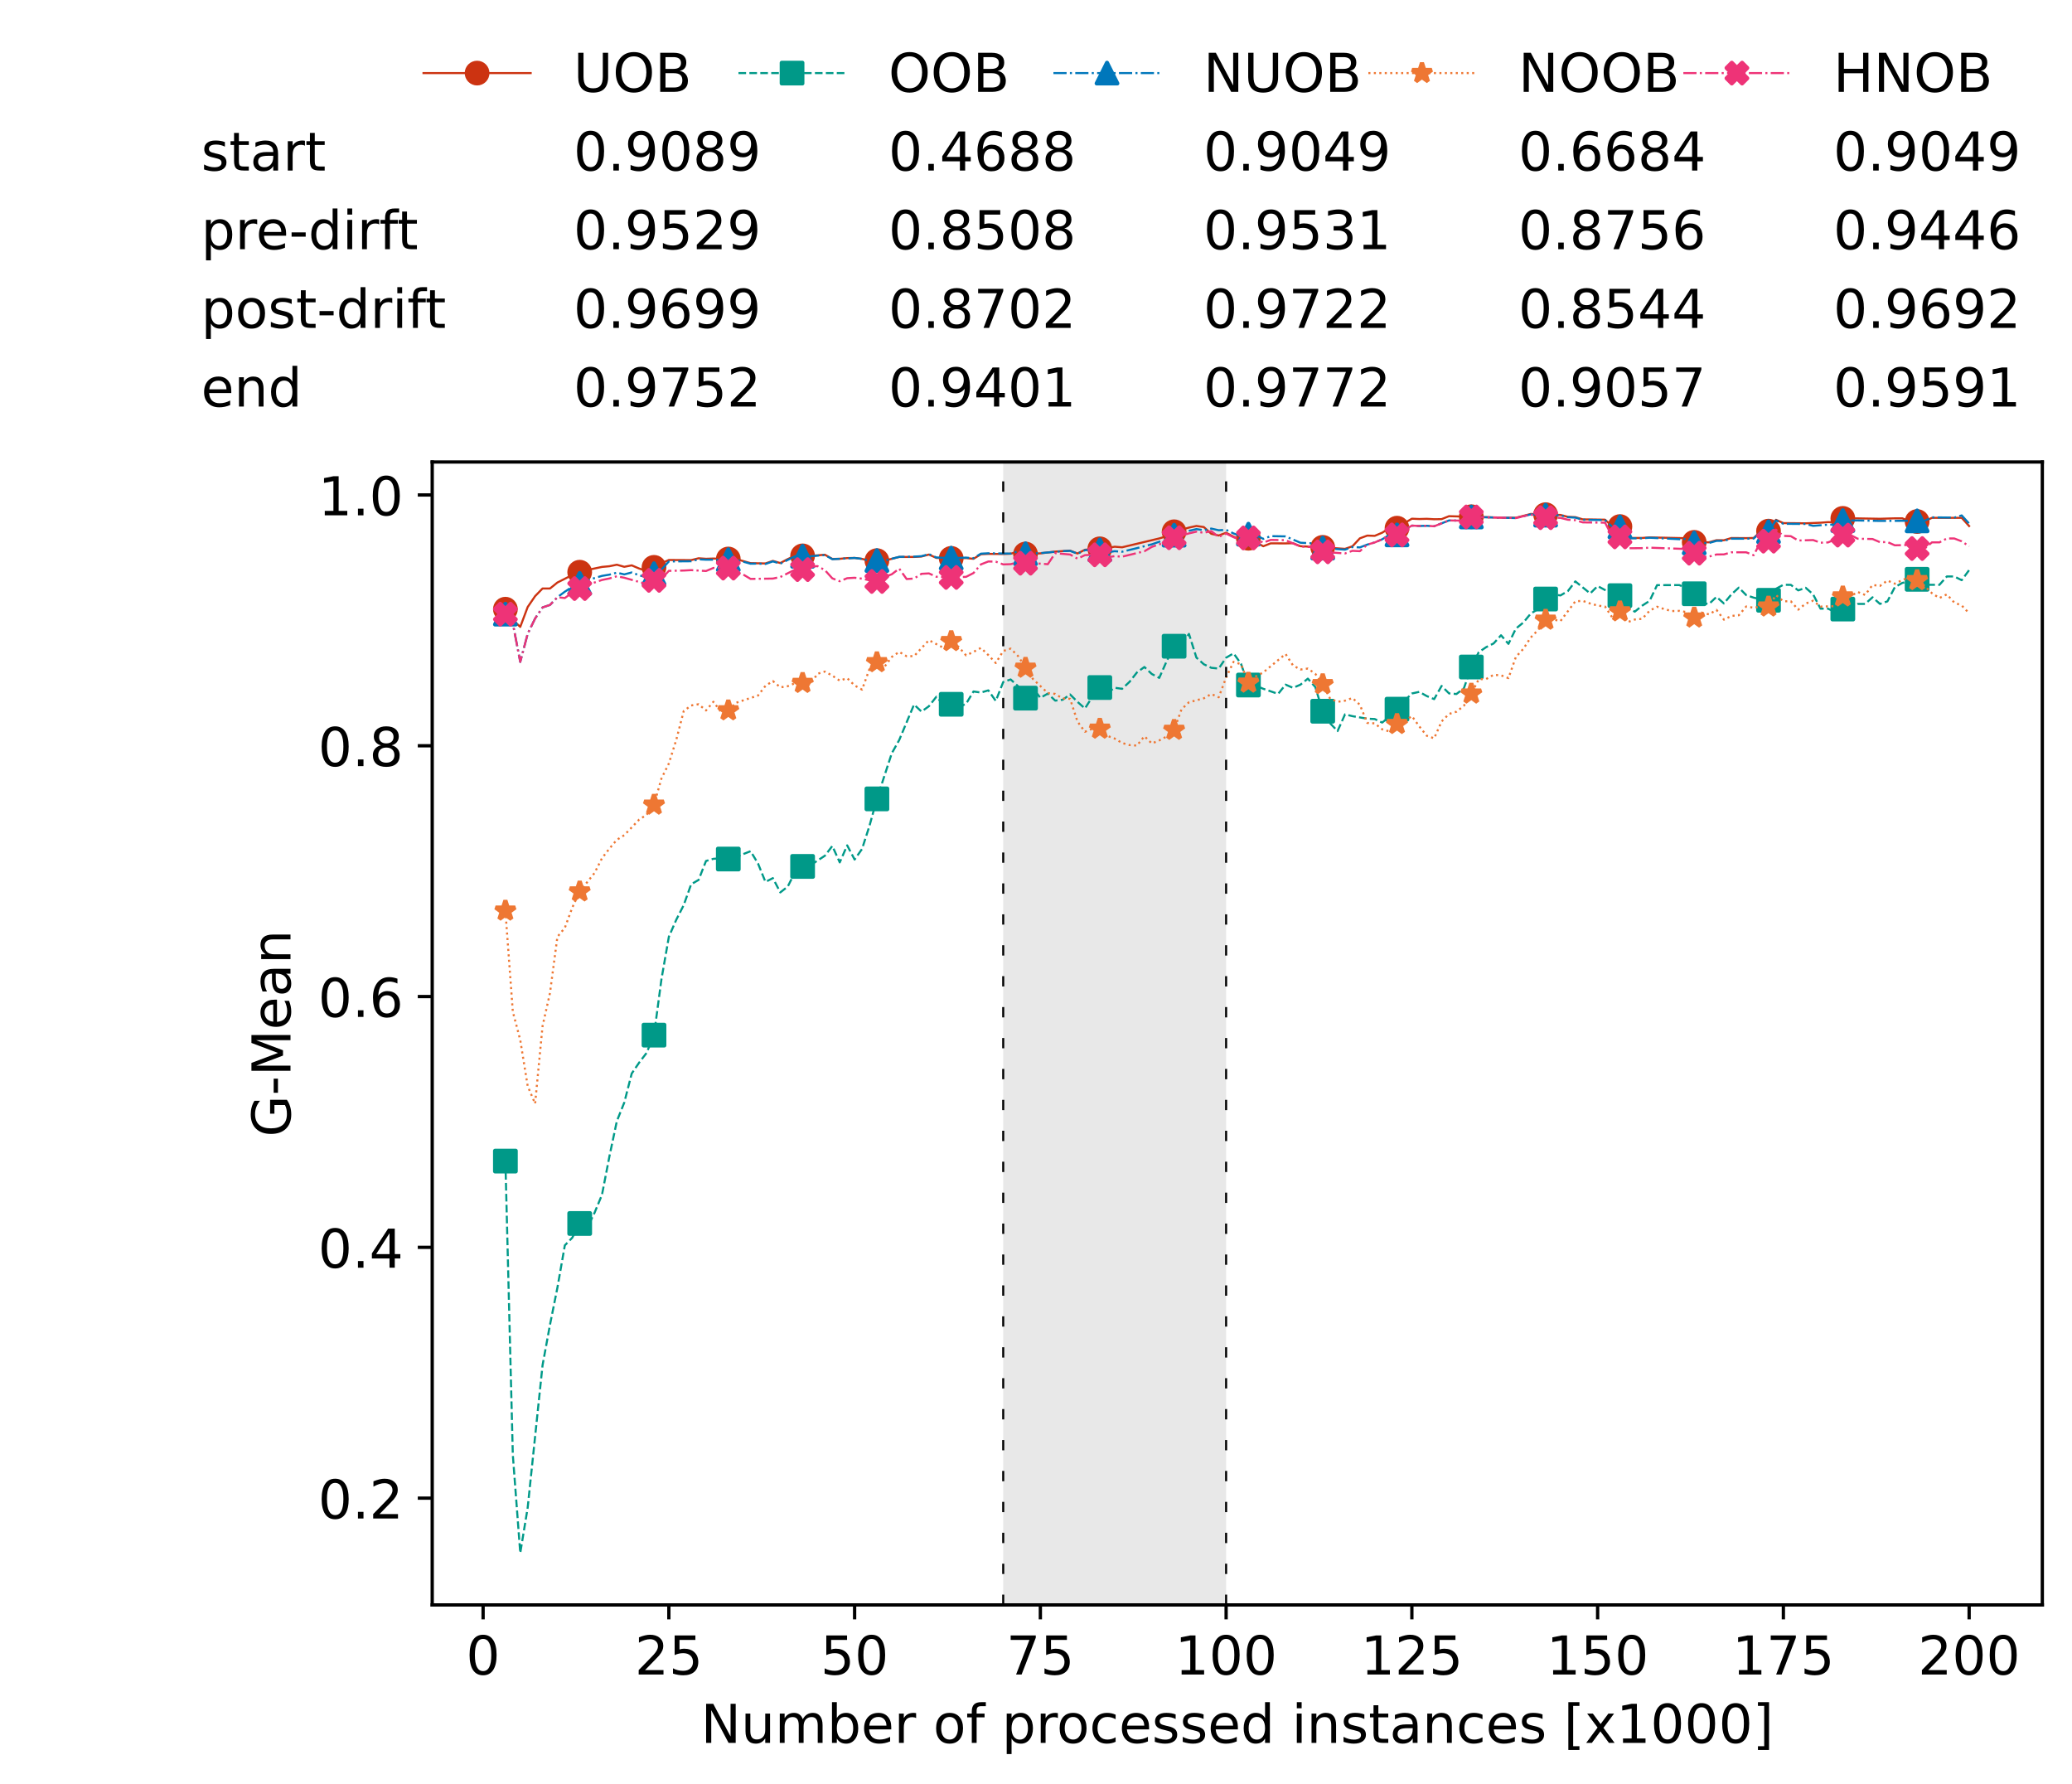 <?xml version="1.0" encoding="utf-8" standalone="no"?>
<!DOCTYPE svg PUBLIC "-//W3C//DTD SVG 1.1//EN"
  "http://www.w3.org/Graphics/SVG/1.1/DTD/svg11.dtd">
<!-- Created with matplotlib (https://matplotlib.org/) -->
<svg height="432.615pt" version="1.1" viewBox="0 0 502.65 432.615" width="502.65pt" xmlns="http://www.w3.org/2000/svg" xmlns:xlink="http://www.w3.org/1999/xlink">
 <defs>
  <style type="text/css">*{stroke-linecap:butt;stroke-linejoin:round;}</style>
 </defs>
 <g id="figure_1">
  <g id="patch_1">
   <path d="M 0 432.615 
L 502.65 432.615 
L 502.65 0 
L 0 0 
z
" style="fill:#ffffff;"/>
  </g>
  <g id="axes_1">
   <g id="patch_2">
    <path d="M 104.85 389.252 
L 495.45 389.252 
L 495.45 112.052 
L 104.85 112.052 
z
" style="fill:#ffffff;"/>
   </g>
   <g id="patch_3">
    <path clip-path="url(#p183f1cb10d)" d="M 297.446 389.252 
L 297.446 112.052 
L 243.372 112.052 
L 243.372 389.252 
z
" style="fill:#d3d3d3;opacity:0.5;"/>
   </g>
   <g id="matplotlib.axis_1">
    <g id="xtick_1">
     <g id="line2d_1">
      <defs>
       <path d="M 0 0 
L 0 3.5 
" id="m0839149522" style="stroke:#000000;stroke-width:0.8;"/>
      </defs>
      <g>
       <use style="stroke:#000000;stroke-width:0.8;" x="117.197" xlink:href="#m0839149522" y="389.252"/>
      </g>
     </g>
     <g id="text_1">
      <!-- 0 -->
      <g transform="translate(113.061 406.13)scale(0.13 -0.13)">
       <defs>
        <path d="M 31.781 66.406 
Q 24.172 66.406 20.328 58.906 
Q 16.5 51.422 16.5 36.375 
Q 16.5 21.391 20.328 13.891 
Q 24.172 6.391 31.781 6.391 
Q 39.453 6.391 43.281 13.891 
Q 47.125 21.391 47.125 36.375 
Q 47.125 51.422 43.281 58.906 
Q 39.453 66.406 31.781 66.406 
z
M 31.781 74.219 
Q 44.047 74.219 50.516 64.516 
Q 56.984 54.828 56.984 36.375 
Q 56.984 17.969 50.516 8.266 
Q 44.047 -1.422 31.781 -1.422 
Q 19.531 -1.422 13.062 8.266 
Q 6.594 17.969 6.594 36.375 
Q 6.594 54.828 13.062 64.516 
Q 19.531 74.219 31.781 74.219 
z
" id="DejaVuSans-48"/>
       </defs>
       <use xlink:href="#DejaVuSans-48"/>
      </g>
     </g>
    </g>
    <g id="xtick_2">
     <g id="line2d_2">
      <g>
       <use style="stroke:#000000;stroke-width:0.8;" x="162.259" xlink:href="#m0839149522" y="389.252"/>
      </g>
     </g>
     <g id="text_2">
      <!-- 25 -->
      <g transform="translate(153.988 406.13)scale(0.13 -0.13)">
       <defs>
        <path d="M 19.188 8.297 
L 53.609 8.297 
L 53.609 0 
L 7.328 0 
L 7.328 8.297 
Q 12.938 14.109 22.625 23.891 
Q 32.328 33.688 34.812 36.531 
Q 39.547 41.844 41.422 45.531 
Q 43.312 49.219 43.312 52.781 
Q 43.312 58.594 39.234 62.25 
Q 35.156 65.922 28.609 65.922 
Q 23.969 65.922 18.812 64.312 
Q 13.672 62.703 7.812 59.422 
L 7.812 69.391 
Q 13.766 71.781 18.938 73 
Q 24.125 74.219 28.422 74.219 
Q 39.75 74.219 46.484 68.547 
Q 53.219 62.891 53.219 53.422 
Q 53.219 48.922 51.531 44.891 
Q 49.859 40.875 45.406 35.406 
Q 44.188 33.984 37.641 27.219 
Q 31.109 20.453 19.188 8.297 
z
" id="DejaVuSans-50"/>
        <path d="M 10.797 72.906 
L 49.516 72.906 
L 49.516 64.594 
L 19.828 64.594 
L 19.828 46.734 
Q 21.969 47.469 24.109 47.828 
Q 26.266 48.188 28.422 48.188 
Q 40.625 48.188 47.75 41.5 
Q 54.891 34.812 54.891 23.391 
Q 54.891 11.625 47.562 5.094 
Q 40.234 -1.422 26.906 -1.422 
Q 22.312 -1.422 17.547 -0.641 
Q 12.797 0.141 7.719 1.703 
L 7.719 11.625 
Q 12.109 9.234 16.797 8.062 
Q 21.484 6.891 26.703 6.891 
Q 35.156 6.891 40.078 11.328 
Q 45.016 15.766 45.016 23.391 
Q 45.016 31 40.078 35.438 
Q 35.156 39.891 26.703 39.891 
Q 22.75 39.891 18.812 39.016 
Q 14.891 38.141 10.797 36.281 
z
" id="DejaVuSans-53"/>
       </defs>
       <use xlink:href="#DejaVuSans-50"/>
       <use x="63.623" xlink:href="#DejaVuSans-53"/>
      </g>
     </g>
    </g>
    <g id="xtick_3">
     <g id="line2d_3">
      <g>
       <use style="stroke:#000000;stroke-width:0.8;" x="207.322" xlink:href="#m0839149522" y="389.252"/>
      </g>
     </g>
     <g id="text_3">
      <!-- 50 -->
      <g transform="translate(199.05 406.13)scale(0.13 -0.13)">
       <use xlink:href="#DejaVuSans-53"/>
       <use x="63.623" xlink:href="#DejaVuSans-48"/>
      </g>
     </g>
    </g>
    <g id="xtick_4">
     <g id="line2d_4">
      <g>
       <use style="stroke:#000000;stroke-width:0.8;" x="252.384" xlink:href="#m0839149522" y="389.252"/>
      </g>
     </g>
     <g id="text_4">
      <!-- 75 -->
      <g transform="translate(244.113 406.13)scale(0.13 -0.13)">
       <defs>
        <path d="M 8.203 72.906 
L 55.078 72.906 
L 55.078 68.703 
L 28.609 0 
L 18.312 0 
L 43.219 64.594 
L 8.203 64.594 
z
" id="DejaVuSans-55"/>
       </defs>
       <use xlink:href="#DejaVuSans-55"/>
       <use x="63.623" xlink:href="#DejaVuSans-53"/>
      </g>
     </g>
    </g>
    <g id="xtick_5">
     <g id="line2d_5">
      <g>
       <use style="stroke:#000000;stroke-width:0.8;" x="297.446" xlink:href="#m0839149522" y="389.252"/>
      </g>
     </g>
     <g id="text_5">
      <!-- 100 -->
      <g transform="translate(285.039 406.13)scale(0.13 -0.13)">
       <defs>
        <path d="M 12.406 8.297 
L 28.516 8.297 
L 28.516 63.922 
L 10.984 60.406 
L 10.984 69.391 
L 28.422 72.906 
L 38.281 72.906 
L 38.281 8.297 
L 54.391 8.297 
L 54.391 0 
L 12.406 0 
z
" id="DejaVuSans-49"/>
       </defs>
       <use xlink:href="#DejaVuSans-49"/>
       <use x="63.623" xlink:href="#DejaVuSans-48"/>
       <use x="127.246" xlink:href="#DejaVuSans-48"/>
      </g>
     </g>
    </g>
    <g id="xtick_6">
     <g id="line2d_6">
      <g>
       <use style="stroke:#000000;stroke-width:0.8;" x="342.509" xlink:href="#m0839149522" y="389.252"/>
      </g>
     </g>
     <g id="text_6">
      <!-- 125 -->
      <g transform="translate(330.102 406.13)scale(0.13 -0.13)">
       <use xlink:href="#DejaVuSans-49"/>
       <use x="63.623" xlink:href="#DejaVuSans-50"/>
       <use x="127.246" xlink:href="#DejaVuSans-53"/>
      </g>
     </g>
    </g>
    <g id="xtick_7">
     <g id="line2d_7">
      <g>
       <use style="stroke:#000000;stroke-width:0.8;" x="387.571" xlink:href="#m0839149522" y="389.252"/>
      </g>
     </g>
     <g id="text_7">
      <!-- 150 -->
      <g transform="translate(375.164 406.13)scale(0.13 -0.13)">
       <use xlink:href="#DejaVuSans-49"/>
       <use x="63.623" xlink:href="#DejaVuSans-53"/>
       <use x="127.246" xlink:href="#DejaVuSans-48"/>
      </g>
     </g>
    </g>
    <g id="xtick_8">
     <g id="line2d_8">
      <g>
       <use style="stroke:#000000;stroke-width:0.8;" x="432.633" xlink:href="#m0839149522" y="389.252"/>
      </g>
     </g>
     <g id="text_8">
      <!-- 175 -->
      <g transform="translate(420.226 406.13)scale(0.13 -0.13)">
       <use xlink:href="#DejaVuSans-49"/>
       <use x="63.623" xlink:href="#DejaVuSans-55"/>
       <use x="127.246" xlink:href="#DejaVuSans-53"/>
      </g>
     </g>
    </g>
    <g id="xtick_9">
     <g id="line2d_9">
      <g>
       <use style="stroke:#000000;stroke-width:0.8;" x="477.695" xlink:href="#m0839149522" y="389.252"/>
      </g>
     </g>
     <g id="text_9">
      <!-- 200 -->
      <g transform="translate(465.289 406.13)scale(0.13 -0.13)">
       <use xlink:href="#DejaVuSans-50"/>
       <use x="63.623" xlink:href="#DejaVuSans-48"/>
       <use x="127.246" xlink:href="#DejaVuSans-48"/>
      </g>
     </g>
    </g>
    <g id="text_10">
     <!-- Number of processed instances [x1000] -->
     <g transform="translate(170.025 422.711)scale(0.13 -0.13)">
      <defs>
       <path d="M 9.812 72.906 
L 23.094 72.906 
L 55.422 11.922 
L 55.422 72.906 
L 64.984 72.906 
L 64.984 0 
L 51.703 0 
L 19.391 60.984 
L 19.391 0 
L 9.812 0 
z
" id="DejaVuSans-78"/>
       <path d="M 8.5 21.578 
L 8.5 54.688 
L 17.484 54.688 
L 17.484 21.922 
Q 17.484 14.156 20.5 10.266 
Q 23.531 6.391 29.594 6.391 
Q 36.859 6.391 41.078 11.031 
Q 45.312 15.672 45.312 23.688 
L 45.312 54.688 
L 54.297 54.688 
L 54.297 0 
L 45.312 0 
L 45.312 8.406 
Q 42.047 3.422 37.719 1 
Q 33.406 -1.422 27.688 -1.422 
Q 18.266 -1.422 13.375 4.438 
Q 8.5 10.297 8.5 21.578 
z
M 31.109 56 
z
" id="DejaVuSans-117"/>
       <path d="M 52 44.188 
Q 55.375 50.25 60.062 53.125 
Q 64.75 56 71.094 56 
Q 79.641 56 84.281 50.016 
Q 88.922 44.047 88.922 33.016 
L 88.922 0 
L 79.891 0 
L 79.891 32.719 
Q 79.891 40.578 77.094 44.375 
Q 74.312 48.188 68.609 48.188 
Q 61.625 48.188 57.562 43.547 
Q 53.516 38.922 53.516 30.906 
L 53.516 0 
L 44.484 0 
L 44.484 32.719 
Q 44.484 40.625 41.703 44.406 
Q 38.922 48.188 33.109 48.188 
Q 26.219 48.188 22.156 43.531 
Q 18.109 38.875 18.109 30.906 
L 18.109 0 
L 9.078 0 
L 9.078 54.688 
L 18.109 54.688 
L 18.109 46.188 
Q 21.188 51.219 25.484 53.609 
Q 29.781 56 35.688 56 
Q 41.656 56 45.828 52.969 
Q 50 49.953 52 44.188 
z
" id="DejaVuSans-109"/>
       <path d="M 48.688 27.297 
Q 48.688 37.203 44.609 42.844 
Q 40.531 48.484 33.406 48.484 
Q 26.266 48.484 22.188 42.844 
Q 18.109 37.203 18.109 27.297 
Q 18.109 17.391 22.188 11.75 
Q 26.266 6.109 33.406 6.109 
Q 40.531 6.109 44.609 11.75 
Q 48.688 17.391 48.688 27.297 
z
M 18.109 46.391 
Q 20.953 51.266 25.266 53.625 
Q 29.594 56 35.594 56 
Q 45.562 56 51.781 48.094 
Q 58.016 40.188 58.016 27.297 
Q 58.016 14.406 51.781 6.484 
Q 45.562 -1.422 35.594 -1.422 
Q 29.594 -1.422 25.266 0.953 
Q 20.953 3.328 18.109 8.203 
L 18.109 0 
L 9.078 0 
L 9.078 75.984 
L 18.109 75.984 
z
" id="DejaVuSans-98"/>
       <path d="M 56.203 29.594 
L 56.203 25.203 
L 14.891 25.203 
Q 15.484 15.922 20.484 11.062 
Q 25.484 6.203 34.422 6.203 
Q 39.594 6.203 44.453 7.469 
Q 49.312 8.734 54.109 11.281 
L 54.109 2.781 
Q 49.266 0.734 44.188 -0.344 
Q 39.109 -1.422 33.891 -1.422 
Q 20.797 -1.422 13.156 6.188 
Q 5.516 13.812 5.516 26.812 
Q 5.516 40.234 12.766 48.109 
Q 20.016 56 32.328 56 
Q 43.359 56 49.781 48.891 
Q 56.203 41.797 56.203 29.594 
z
M 47.219 32.234 
Q 47.125 39.594 43.094 43.984 
Q 39.062 48.391 32.422 48.391 
Q 24.906 48.391 20.391 44.141 
Q 15.875 39.891 15.188 32.172 
z
" id="DejaVuSans-101"/>
       <path d="M 41.109 46.297 
Q 39.594 47.172 37.812 47.578 
Q 36.031 48 33.891 48 
Q 26.266 48 22.188 43.047 
Q 18.109 38.094 18.109 28.812 
L 18.109 0 
L 9.078 0 
L 9.078 54.688 
L 18.109 54.688 
L 18.109 46.188 
Q 20.953 51.172 25.484 53.578 
Q 30.031 56 36.531 56 
Q 37.453 56 38.578 55.875 
Q 39.703 55.766 41.062 55.516 
z
" id="DejaVuSans-114"/>
       <path id="DejaVuSans-32"/>
       <path d="M 30.609 48.391 
Q 23.391 48.391 19.188 42.75 
Q 14.984 37.109 14.984 27.297 
Q 14.984 17.484 19.156 11.844 
Q 23.344 6.203 30.609 6.203 
Q 37.797 6.203 41.984 11.859 
Q 46.188 17.531 46.188 27.297 
Q 46.188 37.016 41.984 42.703 
Q 37.797 48.391 30.609 48.391 
z
M 30.609 56 
Q 42.328 56 49.016 48.375 
Q 55.719 40.766 55.719 27.297 
Q 55.719 13.875 49.016 6.219 
Q 42.328 -1.422 30.609 -1.422 
Q 18.844 -1.422 12.172 6.219 
Q 5.516 13.875 5.516 27.297 
Q 5.516 40.766 12.172 48.375 
Q 18.844 56 30.609 56 
z
" id="DejaVuSans-111"/>
       <path d="M 37.109 75.984 
L 37.109 68.5 
L 28.516 68.5 
Q 23.688 68.5 21.797 66.547 
Q 19.922 64.594 19.922 59.516 
L 19.922 54.688 
L 34.719 54.688 
L 34.719 47.703 
L 19.922 47.703 
L 19.922 0 
L 10.891 0 
L 10.891 47.703 
L 2.297 47.703 
L 2.297 54.688 
L 10.891 54.688 
L 10.891 58.5 
Q 10.891 67.625 15.141 71.797 
Q 19.391 75.984 28.609 75.984 
z
" id="DejaVuSans-102"/>
       <path d="M 18.109 8.203 
L 18.109 -20.797 
L 9.078 -20.797 
L 9.078 54.688 
L 18.109 54.688 
L 18.109 46.391 
Q 20.953 51.266 25.266 53.625 
Q 29.594 56 35.594 56 
Q 45.562 56 51.781 48.094 
Q 58.016 40.188 58.016 27.297 
Q 58.016 14.406 51.781 6.484 
Q 45.562 -1.422 35.594 -1.422 
Q 29.594 -1.422 25.266 0.953 
Q 20.953 3.328 18.109 8.203 
z
M 48.688 27.297 
Q 48.688 37.203 44.609 42.844 
Q 40.531 48.484 33.406 48.484 
Q 26.266 48.484 22.188 42.844 
Q 18.109 37.203 18.109 27.297 
Q 18.109 17.391 22.188 11.75 
Q 26.266 6.109 33.406 6.109 
Q 40.531 6.109 44.609 11.75 
Q 48.688 17.391 48.688 27.297 
z
" id="DejaVuSans-112"/>
       <path d="M 48.781 52.594 
L 48.781 44.188 
Q 44.969 46.297 41.141 47.344 
Q 37.312 48.391 33.406 48.391 
Q 24.656 48.391 19.812 42.844 
Q 14.984 37.312 14.984 27.297 
Q 14.984 17.281 19.812 11.734 
Q 24.656 6.203 33.406 6.203 
Q 37.312 6.203 41.141 7.25 
Q 44.969 8.297 48.781 10.406 
L 48.781 2.094 
Q 45.016 0.344 40.984 -0.531 
Q 36.969 -1.422 32.422 -1.422 
Q 20.062 -1.422 12.781 6.344 
Q 5.516 14.109 5.516 27.297 
Q 5.516 40.672 12.859 48.328 
Q 20.219 56 33.016 56 
Q 37.156 56 41.109 55.141 
Q 45.062 54.297 48.781 52.594 
z
" id="DejaVuSans-99"/>
       <path d="M 44.281 53.078 
L 44.281 44.578 
Q 40.484 46.531 36.375 47.5 
Q 32.281 48.484 27.875 48.484 
Q 21.188 48.484 17.844 46.438 
Q 14.5 44.391 14.5 40.281 
Q 14.5 37.156 16.891 35.375 
Q 19.281 33.594 26.516 31.984 
L 29.594 31.297 
Q 39.156 29.25 43.188 25.516 
Q 47.219 21.781 47.219 15.094 
Q 47.219 7.469 41.188 3.016 
Q 35.156 -1.422 24.609 -1.422 
Q 20.219 -1.422 15.453 -0.562 
Q 10.688 0.297 5.422 2 
L 5.422 11.281 
Q 10.406 8.688 15.234 7.391 
Q 20.062 6.109 24.812 6.109 
Q 31.156 6.109 34.562 8.281 
Q 37.984 10.453 37.984 14.406 
Q 37.984 18.062 35.516 20.016 
Q 33.062 21.969 24.703 23.781 
L 21.578 24.516 
Q 13.234 26.266 9.516 29.906 
Q 5.812 33.547 5.812 39.891 
Q 5.812 47.609 11.281 51.797 
Q 16.75 56 26.812 56 
Q 31.781 56 36.172 55.266 
Q 40.578 54.547 44.281 53.078 
z
" id="DejaVuSans-115"/>
       <path d="M 45.406 46.391 
L 45.406 75.984 
L 54.391 75.984 
L 54.391 0 
L 45.406 0 
L 45.406 8.203 
Q 42.578 3.328 38.25 0.953 
Q 33.938 -1.422 27.875 -1.422 
Q 17.969 -1.422 11.734 6.484 
Q 5.516 14.406 5.516 27.297 
Q 5.516 40.188 11.734 48.094 
Q 17.969 56 27.875 56 
Q 33.938 56 38.25 53.625 
Q 42.578 51.266 45.406 46.391 
z
M 14.797 27.297 
Q 14.797 17.391 18.875 11.75 
Q 22.953 6.109 30.078 6.109 
Q 37.203 6.109 41.297 11.75 
Q 45.406 17.391 45.406 27.297 
Q 45.406 37.203 41.297 42.844 
Q 37.203 48.484 30.078 48.484 
Q 22.953 48.484 18.875 42.844 
Q 14.797 37.203 14.797 27.297 
z
" id="DejaVuSans-100"/>
       <path d="M 9.422 54.688 
L 18.406 54.688 
L 18.406 0 
L 9.422 0 
z
M 9.422 75.984 
L 18.406 75.984 
L 18.406 64.594 
L 9.422 64.594 
z
" id="DejaVuSans-105"/>
       <path d="M 54.891 33.016 
L 54.891 0 
L 45.906 0 
L 45.906 32.719 
Q 45.906 40.484 42.875 44.328 
Q 39.844 48.188 33.797 48.188 
Q 26.516 48.188 22.312 43.547 
Q 18.109 38.922 18.109 30.906 
L 18.109 0 
L 9.078 0 
L 9.078 54.688 
L 18.109 54.688 
L 18.109 46.188 
Q 21.344 51.125 25.703 53.562 
Q 30.078 56 35.797 56 
Q 45.219 56 50.047 50.172 
Q 54.891 44.344 54.891 33.016 
z
" id="DejaVuSans-110"/>
       <path d="M 18.312 70.219 
L 18.312 54.688 
L 36.812 54.688 
L 36.812 47.703 
L 18.312 47.703 
L 18.312 18.016 
Q 18.312 11.328 20.141 9.422 
Q 21.969 7.516 27.594 7.516 
L 36.812 7.516 
L 36.812 0 
L 27.594 0 
Q 17.188 0 13.234 3.875 
Q 9.281 7.766 9.281 18.016 
L 9.281 47.703 
L 2.688 47.703 
L 2.688 54.688 
L 9.281 54.688 
L 9.281 70.219 
z
" id="DejaVuSans-116"/>
       <path d="M 34.281 27.484 
Q 23.391 27.484 19.188 25 
Q 14.984 22.516 14.984 16.5 
Q 14.984 11.719 18.141 8.906 
Q 21.297 6.109 26.703 6.109 
Q 34.188 6.109 38.703 11.406 
Q 43.219 16.703 43.219 25.484 
L 43.219 27.484 
z
M 52.203 31.203 
L 52.203 0 
L 43.219 0 
L 43.219 8.297 
Q 40.141 3.328 35.547 0.953 
Q 30.953 -1.422 24.312 -1.422 
Q 15.922 -1.422 10.953 3.297 
Q 6 8.016 6 15.922 
Q 6 25.141 12.172 29.828 
Q 18.359 34.516 30.609 34.516 
L 43.219 34.516 
L 43.219 35.406 
Q 43.219 41.609 39.141 45 
Q 35.062 48.391 27.688 48.391 
Q 23 48.391 18.547 47.266 
Q 14.109 46.141 10.016 43.891 
L 10.016 52.203 
Q 14.938 54.109 19.578 55.047 
Q 24.219 56 28.609 56 
Q 40.484 56 46.344 49.844 
Q 52.203 43.703 52.203 31.203 
z
" id="DejaVuSans-97"/>
       <path d="M 8.594 75.984 
L 29.297 75.984 
L 29.297 69 
L 17.578 69 
L 17.578 -6.203 
L 29.297 -6.203 
L 29.297 -13.188 
L 8.594 -13.188 
z
" id="DejaVuSans-91"/>
       <path d="M 54.891 54.688 
L 35.109 28.078 
L 55.906 0 
L 45.312 0 
L 29.391 21.484 
L 13.484 0 
L 2.875 0 
L 24.125 28.609 
L 4.688 54.688 
L 15.281 54.688 
L 29.781 35.203 
L 44.281 54.688 
z
" id="DejaVuSans-120"/>
       <path d="M 30.422 75.984 
L 30.422 -13.188 
L 9.719 -13.188 
L 9.719 -6.203 
L 21.391 -6.203 
L 21.391 69 
L 9.719 69 
L 9.719 75.984 
z
" id="DejaVuSans-93"/>
      </defs>
      <use xlink:href="#DejaVuSans-78"/>
      <use x="74.805" xlink:href="#DejaVuSans-117"/>
      <use x="138.184" xlink:href="#DejaVuSans-109"/>
      <use x="235.596" xlink:href="#DejaVuSans-98"/>
      <use x="299.072" xlink:href="#DejaVuSans-101"/>
      <use x="360.596" xlink:href="#DejaVuSans-114"/>
      <use x="401.709" xlink:href="#DejaVuSans-32"/>
      <use x="433.496" xlink:href="#DejaVuSans-111"/>
      <use x="494.678" xlink:href="#DejaVuSans-102"/>
      <use x="529.883" xlink:href="#DejaVuSans-32"/>
      <use x="561.67" xlink:href="#DejaVuSans-112"/>
      <use x="625.146" xlink:href="#DejaVuSans-114"/>
      <use x="664.01" xlink:href="#DejaVuSans-111"/>
      <use x="725.191" xlink:href="#DejaVuSans-99"/>
      <use x="780.172" xlink:href="#DejaVuSans-101"/>
      <use x="841.695" xlink:href="#DejaVuSans-115"/>
      <use x="893.795" xlink:href="#DejaVuSans-115"/>
      <use x="945.895" xlink:href="#DejaVuSans-101"/>
      <use x="1007.418" xlink:href="#DejaVuSans-100"/>
      <use x="1070.895" xlink:href="#DejaVuSans-32"/>
      <use x="1102.682" xlink:href="#DejaVuSans-105"/>
      <use x="1130.465" xlink:href="#DejaVuSans-110"/>
      <use x="1193.844" xlink:href="#DejaVuSans-115"/>
      <use x="1245.943" xlink:href="#DejaVuSans-116"/>
      <use x="1285.152" xlink:href="#DejaVuSans-97"/>
      <use x="1346.432" xlink:href="#DejaVuSans-110"/>
      <use x="1409.811" xlink:href="#DejaVuSans-99"/>
      <use x="1464.791" xlink:href="#DejaVuSans-101"/>
      <use x="1526.314" xlink:href="#DejaVuSans-115"/>
      <use x="1578.414" xlink:href="#DejaVuSans-32"/>
      <use x="1610.201" xlink:href="#DejaVuSans-91"/>
      <use x="1649.215" xlink:href="#DejaVuSans-120"/>
      <use x="1708.395" xlink:href="#DejaVuSans-49"/>
      <use x="1772.018" xlink:href="#DejaVuSans-48"/>
      <use x="1835.641" xlink:href="#DejaVuSans-48"/>
      <use x="1899.264" xlink:href="#DejaVuSans-48"/>
      <use x="1962.887" xlink:href="#DejaVuSans-93"/>
     </g>
    </g>
   </g>
   <g id="matplotlib.axis_2">
    <g id="ytick_1">
     <g id="line2d_10">
      <defs>
       <path d="M 0 0 
L -3.5 0 
" id="m1649f37b77" style="stroke:#000000;stroke-width:0.8;"/>
      </defs>
      <g>
       <use style="stroke:#000000;stroke-width:0.8;" x="104.85" xlink:href="#m1649f37b77" y="363.349"/>
      </g>
     </g>
     <g id="text_11">
      <!-- 0.2 -->
      <g transform="translate(77.176 368.288)scale(0.13 -0.13)">
       <defs>
        <path d="M 10.688 12.406 
L 21 12.406 
L 21 0 
L 10.688 0 
z
" id="DejaVuSans-46"/>
       </defs>
       <use xlink:href="#DejaVuSans-48"/>
       <use x="63.623" xlink:href="#DejaVuSans-46"/>
       <use x="95.41" xlink:href="#DejaVuSans-50"/>
      </g>
     </g>
    </g>
    <g id="ytick_2">
     <g id="line2d_11">
      <g>
       <use style="stroke:#000000;stroke-width:0.8;" x="104.85" xlink:href="#m1649f37b77" y="302.523"/>
      </g>
     </g>
     <g id="text_12">
      <!-- 0.4 -->
      <g transform="translate(77.176 307.462)scale(0.13 -0.13)">
       <defs>
        <path d="M 37.797 64.312 
L 12.891 25.391 
L 37.797 25.391 
z
M 35.203 72.906 
L 47.609 72.906 
L 47.609 25.391 
L 58.016 25.391 
L 58.016 17.188 
L 47.609 17.188 
L 47.609 0 
L 37.797 0 
L 37.797 17.188 
L 4.891 17.188 
L 4.891 26.703 
z
" id="DejaVuSans-52"/>
       </defs>
       <use xlink:href="#DejaVuSans-48"/>
       <use x="63.623" xlink:href="#DejaVuSans-46"/>
       <use x="95.41" xlink:href="#DejaVuSans-52"/>
      </g>
     </g>
    </g>
    <g id="ytick_3">
     <g id="line2d_12">
      <g>
       <use style="stroke:#000000;stroke-width:0.8;" x="104.85" xlink:href="#m1649f37b77" y="241.697"/>
      </g>
     </g>
     <g id="text_13">
      <!-- 0.6 -->
      <g transform="translate(77.176 246.636)scale(0.13 -0.13)">
       <defs>
        <path d="M 33.016 40.375 
Q 26.375 40.375 22.484 35.828 
Q 18.609 31.297 18.609 23.391 
Q 18.609 15.531 22.484 10.953 
Q 26.375 6.391 33.016 6.391 
Q 39.656 6.391 43.531 10.953 
Q 47.406 15.531 47.406 23.391 
Q 47.406 31.297 43.531 35.828 
Q 39.656 40.375 33.016 40.375 
z
M 52.594 71.297 
L 52.594 62.312 
Q 48.875 64.062 45.094 64.984 
Q 41.312 65.922 37.594 65.922 
Q 27.828 65.922 22.672 59.328 
Q 17.531 52.734 16.797 39.406 
Q 19.672 43.656 24.016 45.922 
Q 28.375 48.188 33.594 48.188 
Q 44.578 48.188 50.953 41.516 
Q 57.328 34.859 57.328 23.391 
Q 57.328 12.156 50.688 5.359 
Q 44.047 -1.422 33.016 -1.422 
Q 20.359 -1.422 13.672 8.266 
Q 6.984 17.969 6.984 36.375 
Q 6.984 53.656 15.188 63.938 
Q 23.391 74.219 37.203 74.219 
Q 40.922 74.219 44.703 73.484 
Q 48.484 72.75 52.594 71.297 
z
" id="DejaVuSans-54"/>
       </defs>
       <use xlink:href="#DejaVuSans-48"/>
       <use x="63.623" xlink:href="#DejaVuSans-46"/>
       <use x="95.41" xlink:href="#DejaVuSans-54"/>
      </g>
     </g>
    </g>
    <g id="ytick_4">
     <g id="line2d_13">
      <g>
       <use style="stroke:#000000;stroke-width:0.8;" x="104.85" xlink:href="#m1649f37b77" y="180.871"/>
      </g>
     </g>
     <g id="text_14">
      <!-- 0.8 -->
      <g transform="translate(77.176 185.81)scale(0.13 -0.13)">
       <defs>
        <path d="M 31.781 34.625 
Q 24.75 34.625 20.719 30.859 
Q 16.703 27.094 16.703 20.516 
Q 16.703 13.922 20.719 10.156 
Q 24.75 6.391 31.781 6.391 
Q 38.812 6.391 42.859 10.172 
Q 46.922 13.969 46.922 20.516 
Q 46.922 27.094 42.891 30.859 
Q 38.875 34.625 31.781 34.625 
z
M 21.922 38.812 
Q 15.578 40.375 12.031 44.719 
Q 8.5 49.078 8.5 55.328 
Q 8.5 64.062 14.719 69.141 
Q 20.953 74.219 31.781 74.219 
Q 42.672 74.219 48.875 69.141 
Q 55.078 64.062 55.078 55.328 
Q 55.078 49.078 51.531 44.719 
Q 48 40.375 41.703 38.812 
Q 48.828 37.156 52.797 32.312 
Q 56.781 27.484 56.781 20.516 
Q 56.781 9.906 50.312 4.234 
Q 43.844 -1.422 31.781 -1.422 
Q 19.734 -1.422 13.25 4.234 
Q 6.781 9.906 6.781 20.516 
Q 6.781 27.484 10.781 32.312 
Q 14.797 37.156 21.922 38.812 
z
M 18.312 54.391 
Q 18.312 48.734 21.844 45.562 
Q 25.391 42.391 31.781 42.391 
Q 38.141 42.391 41.719 45.562 
Q 45.312 48.734 45.312 54.391 
Q 45.312 60.062 41.719 63.234 
Q 38.141 66.406 31.781 66.406 
Q 25.391 66.406 21.844 63.234 
Q 18.312 60.062 18.312 54.391 
z
" id="DejaVuSans-56"/>
       </defs>
       <use xlink:href="#DejaVuSans-48"/>
       <use x="63.623" xlink:href="#DejaVuSans-46"/>
       <use x="95.41" xlink:href="#DejaVuSans-56"/>
      </g>
     </g>
    </g>
    <g id="ytick_5">
     <g id="line2d_14">
      <g>
       <use style="stroke:#000000;stroke-width:0.8;" x="104.85" xlink:href="#m1649f37b77" y="120.045"/>
      </g>
     </g>
     <g id="text_15">
      <!-- 1.0 -->
      <g transform="translate(77.176 124.984)scale(0.13 -0.13)">
       <use xlink:href="#DejaVuSans-49"/>
       <use x="63.623" xlink:href="#DejaVuSans-46"/>
       <use x="95.41" xlink:href="#DejaVuSans-48"/>
      </g>
     </g>
    </g>
    <g id="text_16">
     <!-- G-Mean -->
     <g transform="translate(70.472 275.744)rotate(-90)scale(0.13 -0.13)">
      <defs>
       <path d="M 59.516 10.406 
L 59.516 29.984 
L 43.406 29.984 
L 43.406 38.094 
L 69.281 38.094 
L 69.281 6.781 
Q 63.578 2.734 56.688 0.656 
Q 49.812 -1.422 42 -1.422 
Q 24.906 -1.422 15.25 8.562 
Q 5.609 18.562 5.609 36.375 
Q 5.609 54.25 15.25 64.234 
Q 24.906 74.219 42 74.219 
Q 49.125 74.219 55.547 72.453 
Q 61.969 70.703 67.391 67.281 
L 67.391 56.781 
Q 61.922 61.422 55.766 63.766 
Q 49.609 66.109 42.828 66.109 
Q 29.438 66.109 22.719 58.641 
Q 16.016 51.172 16.016 36.375 
Q 16.016 21.625 22.719 14.156 
Q 29.438 6.688 42.828 6.688 
Q 48.047 6.688 52.141 7.594 
Q 56.25 8.5 59.516 10.406 
z
" id="DejaVuSans-71"/>
       <path d="M 4.891 31.391 
L 31.203 31.391 
L 31.203 23.391 
L 4.891 23.391 
z
" id="DejaVuSans-45"/>
       <path d="M 9.812 72.906 
L 24.516 72.906 
L 43.109 23.297 
L 61.812 72.906 
L 76.516 72.906 
L 76.516 0 
L 66.891 0 
L 66.891 64.016 
L 48.094 14.016 
L 38.188 14.016 
L 19.391 64.016 
L 19.391 0 
L 9.812 0 
z
" id="DejaVuSans-77"/>
      </defs>
      <use xlink:href="#DejaVuSans-71"/>
      <use x="77.49" xlink:href="#DejaVuSans-45"/>
      <use x="113.574" xlink:href="#DejaVuSans-77"/>
      <use x="199.854" xlink:href="#DejaVuSans-101"/>
      <use x="261.377" xlink:href="#DejaVuSans-97"/>
      <use x="322.656" xlink:href="#DejaVuSans-110"/>
     </g>
    </g>
   </g>
   <g id="line2d_15"/>
   <g id="line2d_16"/>
   <g id="line2d_17"/>
   <g id="line2d_18"/>
   <g id="line2d_19"/>
   <g id="line2d_20">
    <path clip-path="url(#p183f1cb10d)" d="M 122.605 147.751 
L 124.407 150.378 
L 126.21 152.042 
L 128.012 147.223 
L 129.815 144.583 
L 131.617 142.727 
L 133.419 142.736 
L 135.222 141.282 
L 138.827 139.454 
L 140.629 138.777 
L 142.432 138.252 
L 146.037 137.497 
L 147.839 137.332 
L 149.642 136.963 
L 151.444 137.471 
L 153.247 137.118 
L 155.049 137.886 
L 156.852 138.453 
L 158.654 137.601 
L 160.457 136.621 
L 162.259 135.817 
L 167.667 135.846 
L 169.469 135.402 
L 171.272 135.523 
L 173.074 135.465 
L 176.679 135.573 
L 178.482 135.568 
L 182.087 136.585 
L 185.692 136.655 
L 187.494 136.037 
L 189.297 136.558 
L 191.099 135.597 
L 192.902 134.764 
L 196.507 134.833 
L 200.112 134.542 
L 201.914 135.558 
L 203.717 135.528 
L 205.519 135.361 
L 207.322 135.319 
L 209.124 135.55 
L 210.927 136.013 
L 214.532 135.989 
L 218.137 135.08 
L 221.742 135.076 
L 223.544 134.972 
L 225.347 134.498 
L 227.149 135.311 
L 232.557 135.402 
L 234.359 135.349 
L 236.162 135.528 
L 237.964 134.425 
L 239.767 134.335 
L 243.372 134.372 
L 245.174 134.298 
L 246.976 133.798 
L 248.779 134.366 
L 252.384 134.212 
L 255.989 133.777 
L 259.594 133.546 
L 261.396 134.244 
L 263.199 133.331 
L 268.606 132.922 
L 270.409 132.598 
L 272.211 132.738 
L 281.224 130.587 
L 283.026 130.059 
L 284.829 128.971 
L 288.434 127.957 
L 290.236 127.564 
L 292.039 127.829 
L 293.841 129.458 
L 295.644 129.882 
L 297.446 129.211 
L 299.249 130.147 
L 301.051 130.949 
L 302.854 130.546 
L 306.459 132.482 
L 308.261 131.779 
L 311.866 131.793 
L 313.669 131.747 
L 315.471 132.472 
L 320.879 132.75 
L 326.286 133.115 
L 328.089 132.494 
L 329.891 130.561 
L 331.694 129.901 
L 333.496 129.962 
L 335.299 129.199 
L 337.101 128.092 
L 338.904 128.1 
L 340.706 126.875 
L 342.509 125.804 
L 344.311 125.883 
L 346.114 125.829 
L 347.916 125.931 
L 349.719 125.907 
L 351.521 125.192 
L 364.138 125.531 
L 367.743 125.578 
L 371.348 124.652 
L 378.558 124.901 
L 380.361 125.355 
L 382.163 125.425 
L 383.966 125.964 
L 389.373 126.041 
L 391.176 127.722 
L 392.978 127.713 
L 394.781 130.474 
L 398.386 130.473 
L 400.188 130.34 
L 409.201 130.54 
L 411.003 131.533 
L 414.608 131.523 
L 416.411 131.013 
L 418.213 131.029 
L 420.016 130.489 
L 423.621 130.518 
L 425.423 130.478 
L 427.226 128.843 
L 429.028 128.82 
L 430.831 126.066 
L 432.633 126.868 
L 438.041 126.922 
L 441.646 126.774 
L 443.448 126.634 
L 445.251 126.681 
L 447.053 125.726 
L 450.658 125.727 
L 456.066 125.822 
L 459.671 125.711 
L 461.473 125.704 
L 463.276 126.443 
L 466.881 126.445 
L 468.683 125.588 
L 475.893 125.587 
L 477.695 127.585 
L 477.695 127.585 
" style="fill:none;stroke:#cc3311;stroke-linecap:square;stroke-width:0.5;"/>
    <defs>
     <path d="M 0 2.5 
C 0.663 2.5 1.299 2.237 1.768 1.768 
C 2.237 1.299 2.5 0.663 2.5 0 
C 2.5 -0.663 2.237 -1.299 1.768 -1.768 
C 1.299 -2.237 0.663 -2.5 0 -2.5 
C -0.663 -2.5 -1.299 -2.237 -1.768 -1.768 
C -2.237 -1.299 -2.5 -0.663 -2.5 0 
C -2.5 0.663 -2.237 1.299 -1.768 1.768 
C -1.299 2.237 -0.663 2.5 0 2.5 
z
" id="m99c380c1b4" style="stroke:#cc3311;"/>
    </defs>
    <g clip-path="url(#p183f1cb10d)">
     <use style="fill:#cc3311;stroke:#cc3311;" x="122.605" xlink:href="#m99c380c1b4" y="147.751"/>
     <use style="fill:#cc3311;stroke:#cc3311;" x="140.629" xlink:href="#m99c380c1b4" y="138.777"/>
     <use style="fill:#cc3311;stroke:#cc3311;" x="158.654" xlink:href="#m99c380c1b4" y="137.601"/>
     <use style="fill:#cc3311;stroke:#cc3311;" x="176.679" xlink:href="#m99c380c1b4" y="135.573"/>
     <use style="fill:#cc3311;stroke:#cc3311;" x="194.704" xlink:href="#m99c380c1b4" y="134.816"/>
     <use style="fill:#cc3311;stroke:#cc3311;" x="212.729" xlink:href="#m99c380c1b4" y="135.973"/>
     <use style="fill:#cc3311;stroke:#cc3311;" x="230.754" xlink:href="#m99c380c1b4" y="135.426"/>
     <use style="fill:#cc3311;stroke:#cc3311;" x="248.779" xlink:href="#m99c380c1b4" y="134.366"/>
     <use style="fill:#cc3311;stroke:#cc3311;" x="266.804" xlink:href="#m99c380c1b4" y="133.107"/>
     <use style="fill:#cc3311;stroke:#cc3311;" x="284.829" xlink:href="#m99c380c1b4" y="128.971"/>
     <use style="fill:#cc3311;stroke:#cc3311;" x="302.854" xlink:href="#m99c380c1b4" y="130.546"/>
     <use style="fill:#cc3311;stroke:#cc3311;" x="320.879" xlink:href="#m99c380c1b4" y="132.75"/>
     <use style="fill:#cc3311;stroke:#cc3311;" x="338.904" xlink:href="#m99c380c1b4" y="128.1"/>
     <use style="fill:#cc3311;stroke:#cc3311;" x="356.928" xlink:href="#m99c380c1b4" y="125.327"/>
     <use style="fill:#cc3311;stroke:#cc3311;" x="374.953" xlink:href="#m99c380c1b4" y="124.824"/>
     <use style="fill:#cc3311;stroke:#cc3311;" x="392.978" xlink:href="#m99c380c1b4" y="127.713"/>
     <use style="fill:#cc3311;stroke:#cc3311;" x="411.003" xlink:href="#m99c380c1b4" y="131.533"/>
     <use style="fill:#cc3311;stroke:#cc3311;" x="429.028" xlink:href="#m99c380c1b4" y="128.82"/>
     <use style="fill:#cc3311;stroke:#cc3311;" x="447.053" xlink:href="#m99c380c1b4" y="125.726"/>
     <use style="fill:#cc3311;stroke:#cc3311;" x="465.078" xlink:href="#m99c380c1b4" y="126.483"/>
    </g>
   </g>
   <g id="line2d_21"/>
   <g id="line2d_22"/>
   <g id="line2d_23"/>
   <g id="line2d_24"/>
   <g id="line2d_25">
    <path clip-path="url(#p183f1cb10d)" d="M 122.605 281.605 
L 124.407 352.89 
L 126.21 376.652 
L 128.012 365.654 
L 131.617 331.124 
L 133.419 321.312 
L 135.222 312.309 
L 137.024 302.037 
L 138.827 300.186 
L 140.629 296.74 
L 142.432 297.819 
L 144.234 294.134 
L 146.037 289.774 
L 147.839 280.469 
L 149.642 271.906 
L 151.444 267.408 
L 153.247 260.368 
L 155.049 257.728 
L 156.852 255.369 
L 158.654 251.055 
L 160.457 237.522 
L 162.259 227.203 
L 164.062 223.061 
L 165.864 219.521 
L 167.667 214.462 
L 169.469 213.416 
L 171.272 208.817 
L 173.074 208.291 
L 174.877 208.162 
L 176.679 208.344 
L 178.482 207.867 
L 182.087 206.445 
L 183.889 209.435 
L 185.692 213.897 
L 187.494 212.974 
L 189.297 216.439 
L 191.099 215.026 
L 192.902 211.451 
L 194.704 210.132 
L 196.507 209.91 
L 200.112 207.545 
L 201.914 205.176 
L 203.717 209.157 
L 205.519 205.034 
L 207.322 208.472 
L 209.124 205.9 
L 210.927 200.301 
L 212.729 193.758 
L 216.334 182.707 
L 218.137 179.49 
L 221.742 170.877 
L 223.544 172.588 
L 225.347 171.286 
L 227.149 168.994 
L 228.952 170.929 
L 230.754 170.814 
L 232.557 171.506 
L 234.359 170.699 
L 236.162 167.703 
L 237.964 167.965 
L 239.767 167.437 
L 241.569 170.005 
L 243.372 165.41 
L 245.174 164.792 
L 246.976 166.428 
L 248.779 169.323 
L 250.581 166.918 
L 252.384 169.252 
L 254.186 168.223 
L 255.989 169.924 
L 257.791 169.722 
L 259.594 168.422 
L 261.396 170.232 
L 263.199 171.829 
L 265.001 168.99 
L 266.804 166.753 
L 268.606 168.072 
L 270.409 166.801 
L 272.211 167.063 
L 274.014 165.372 
L 275.816 163.088 
L 277.619 161.773 
L 279.421 163.466 
L 281.224 164.408 
L 283.026 160.357 
L 284.829 156.735 
L 286.631 156.17 
L 288.434 153.744 
L 290.236 159.487 
L 292.039 161.104 
L 293.841 161.962 
L 295.644 162.15 
L 297.446 159.511 
L 299.249 158.457 
L 301.051 160.971 
L 302.854 166.145 
L 304.656 166.292 
L 306.459 167.053 
L 310.064 168.294 
L 311.866 166.043 
L 313.669 166.827 
L 315.471 166.06 
L 317.274 164.594 
L 319.076 166.62 
L 320.879 172.497 
L 322.681 175.431 
L 324.484 177.313 
L 326.286 173.252 
L 328.089 173.696 
L 331.694 174.309 
L 333.496 174.391 
L 335.299 175.249 
L 337.101 173.831 
L 338.904 172.004 
L 340.706 170.007 
L 342.509 168.195 
L 344.311 167.801 
L 346.114 168.816 
L 347.916 169.561 
L 349.719 166.368 
L 351.521 168.169 
L 353.324 168.324 
L 355.126 166.936 
L 356.928 161.774 
L 358.731 158.177 
L 360.533 156.957 
L 362.336 156.062 
L 364.138 154.074 
L 365.941 156.158 
L 367.743 152.447 
L 369.546 150.993 
L 371.348 148.812 
L 373.151 147.708 
L 374.953 145.287 
L 376.756 144.172 
L 378.558 144.414 
L 380.361 143.351 
L 382.163 141.005 
L 385.768 143.935 
L 387.571 142.134 
L 391.176 144.074 
L 392.978 144.472 
L 394.781 147.262 
L 396.583 148.347 
L 398.386 146.89 
L 400.188 145.723 
L 401.991 141.913 
L 407.398 141.904 
L 409.201 142.668 
L 411.003 144.004 
L 412.806 146.303 
L 414.608 146.468 
L 416.411 144.765 
L 418.213 146.362 
L 420.016 144.166 
L 421.818 142.519 
L 423.621 144.338 
L 425.423 144.951 
L 427.226 145.369 
L 429.028 145.587 
L 430.831 142.798 
L 432.633 141.831 
L 434.436 141.846 
L 436.238 143.188 
L 438.041 142.556 
L 439.843 144.146 
L 441.646 147.627 
L 443.448 147.619 
L 445.251 148.45 
L 447.053 147.721 
L 448.856 147.428 
L 450.658 146.476 
L 452.461 146.469 
L 454.263 144.864 
L 456.066 146.468 
L 457.868 145.857 
L 459.671 142.413 
L 461.473 141.382 
L 465.078 140.503 
L 466.881 141.827 
L 470.485 141.841 
L 472.288 139.815 
L 474.09 139.815 
L 475.893 140.713 
L 477.695 138.265 
L 477.695 138.265 
" style="fill:none;stroke:#009988;stroke-dasharray:1.85,0.8;stroke-dashoffset:0;stroke-width:0.5;"/>
    <defs>
     <path d="M -2.5 2.5 
L 2.5 2.5 
L 2.5 -2.5 
L -2.5 -2.5 
z
" id="m2705f069ea" style="stroke:#009988;stroke-linejoin:miter;"/>
    </defs>
    <g clip-path="url(#p183f1cb10d)">
     <use style="fill:#009988;stroke:#009988;stroke-linejoin:miter;" x="122.605" xlink:href="#m2705f069ea" y="281.605"/>
     <use style="fill:#009988;stroke:#009988;stroke-linejoin:miter;" x="140.629" xlink:href="#m2705f069ea" y="296.74"/>
     <use style="fill:#009988;stroke:#009988;stroke-linejoin:miter;" x="158.654" xlink:href="#m2705f069ea" y="251.055"/>
     <use style="fill:#009988;stroke:#009988;stroke-linejoin:miter;" x="176.679" xlink:href="#m2705f069ea" y="208.344"/>
     <use style="fill:#009988;stroke:#009988;stroke-linejoin:miter;" x="194.704" xlink:href="#m2705f069ea" y="210.132"/>
     <use style="fill:#009988;stroke:#009988;stroke-linejoin:miter;" x="212.729" xlink:href="#m2705f069ea" y="193.758"/>
     <use style="fill:#009988;stroke:#009988;stroke-linejoin:miter;" x="230.754" xlink:href="#m2705f069ea" y="170.814"/>
     <use style="fill:#009988;stroke:#009988;stroke-linejoin:miter;" x="248.779" xlink:href="#m2705f069ea" y="169.323"/>
     <use style="fill:#009988;stroke:#009988;stroke-linejoin:miter;" x="266.804" xlink:href="#m2705f069ea" y="166.753"/>
     <use style="fill:#009988;stroke:#009988;stroke-linejoin:miter;" x="284.829" xlink:href="#m2705f069ea" y="156.735"/>
     <use style="fill:#009988;stroke:#009988;stroke-linejoin:miter;" x="302.854" xlink:href="#m2705f069ea" y="166.145"/>
     <use style="fill:#009988;stroke:#009988;stroke-linejoin:miter;" x="320.879" xlink:href="#m2705f069ea" y="172.497"/>
     <use style="fill:#009988;stroke:#009988;stroke-linejoin:miter;" x="338.904" xlink:href="#m2705f069ea" y="172.004"/>
     <use style="fill:#009988;stroke:#009988;stroke-linejoin:miter;" x="356.928" xlink:href="#m2705f069ea" y="161.774"/>
     <use style="fill:#009988;stroke:#009988;stroke-linejoin:miter;" x="374.953" xlink:href="#m2705f069ea" y="145.287"/>
     <use style="fill:#009988;stroke:#009988;stroke-linejoin:miter;" x="392.978" xlink:href="#m2705f069ea" y="144.472"/>
     <use style="fill:#009988;stroke:#009988;stroke-linejoin:miter;" x="411.003" xlink:href="#m2705f069ea" y="144.004"/>
     <use style="fill:#009988;stroke:#009988;stroke-linejoin:miter;" x="429.028" xlink:href="#m2705f069ea" y="145.587"/>
     <use style="fill:#009988;stroke:#009988;stroke-linejoin:miter;" x="447.053" xlink:href="#m2705f069ea" y="147.721"/>
     <use style="fill:#009988;stroke:#009988;stroke-linejoin:miter;" x="465.078" xlink:href="#m2705f069ea" y="140.503"/>
    </g>
   </g>
   <g id="line2d_26"/>
   <g id="line2d_27"/>
   <g id="line2d_28"/>
   <g id="line2d_29"/>
   <g id="line2d_30">
    <path clip-path="url(#p183f1cb10d)" d="M 122.605 148.954 
L 124.407 151.201 
L 126.21 160.533 
L 128.012 153.712 
L 129.815 150 
L 131.617 147.322 
L 133.419 146.718 
L 135.222 144.846 
L 137.024 143.504 
L 138.827 142.337 
L 142.432 140.735 
L 146.037 139.671 
L 147.839 139.372 
L 149.642 138.896 
L 151.444 139.308 
L 153.247 138.845 
L 155.049 139.521 
L 156.852 140.014 
L 160.457 138.148 
L 162.259 136.168 
L 167.667 136.125 
L 169.469 135.657 
L 171.272 135.747 
L 174.877 135.758 
L 178.482 135.727 
L 182.087 136.72 
L 183.889 136.695 
L 185.692 136.781 
L 187.494 136.156 
L 189.297 136.708 
L 192.902 134.899 
L 196.507 134.92 
L 200.112 134.613 
L 201.914 135.621 
L 205.519 135.432 
L 207.322 135.327 
L 209.124 135.54 
L 210.927 136.011 
L 214.532 135.987 
L 218.137 135.055 
L 221.742 135.002 
L 223.544 134.891 
L 225.347 134.402 
L 227.149 135.207 
L 230.754 135.378 
L 234.359 135.237 
L 236.162 135.391 
L 237.964 134.281 
L 239.767 134.191 
L 245.174 134.266 
L 246.976 133.726 
L 248.779 134.295 
L 252.384 134.149 
L 257.791 133.675 
L 259.594 133.602 
L 261.396 134.3 
L 263.199 133.442 
L 265.001 133.345 
L 266.804 133.362 
L 268.606 133.957 
L 270.409 133.689 
L 272.211 133.816 
L 275.816 132.938 
L 279.421 132.018 
L 281.224 131.392 
L 283.026 130.888 
L 284.829 129.799 
L 288.434 128.746 
L 290.236 128.322 
L 292.039 128.601 
L 293.841 128.195 
L 295.644 128.602 
L 297.446 128.503 
L 299.249 129.377 
L 301.051 130.061 
L 302.854 129.554 
L 304.656 129.782 
L 306.459 130.696 
L 308.261 130.031 
L 311.866 130.091 
L 315.471 131.631 
L 319.076 131.817 
L 320.879 132.926 
L 326.286 133.314 
L 328.089 132.678 
L 329.891 132.764 
L 331.694 132.082 
L 333.496 131.564 
L 335.299 130.8 
L 337.101 129.708 
L 338.904 129.73 
L 340.706 128.528 
L 342.509 127.48 
L 344.311 127.567 
L 346.114 127.521 
L 347.916 127.638 
L 351.521 126.225 
L 355.126 126.289 
L 356.928 125.382 
L 360.533 125.459 
L 367.743 125.649 
L 371.348 124.761 
L 378.558 124.987 
L 380.361 125.441 
L 382.163 125.542 
L 383.966 126.065 
L 389.373 126.135 
L 391.176 127.836 
L 392.978 127.811 
L 394.781 130.565 
L 398.386 130.557 
L 400.188 130.416 
L 407.398 130.774 
L 409.201 130.679 
L 411.003 131.685 
L 414.608 131.691 
L 416.411 131.181 
L 418.213 131.166 
L 420.016 130.649 
L 423.621 130.655 
L 425.423 130.615 
L 427.226 128.945 
L 429.028 128.96 
L 430.831 126.213 
L 432.633 127.037 
L 438.041 127.083 
L 439.843 127.537 
L 443.448 127.249 
L 445.251 127.256 
L 447.053 126.265 
L 450.658 126.234 
L 456.066 126.344 
L 463.276 126.305 
L 466.881 126.323 
L 468.683 125.475 
L 474.09 125.538 
L 475.893 125.005 
L 477.695 126.988 
L 477.695 126.988 
" style="fill:none;stroke:#0077bb;stroke-dasharray:3.2,0.8,0.5,0.8;stroke-dashoffset:0;stroke-width:0.5;"/>
    <defs>
     <path d="M 0 -2.5 
L -2.5 2.5 
L 2.5 2.5 
z
" id="m0be38e8beb" style="stroke:#0077bb;stroke-linejoin:miter;"/>
    </defs>
    <g clip-path="url(#p183f1cb10d)">
     <use style="fill:#0077bb;stroke:#0077bb;stroke-linejoin:miter;" x="122.605" xlink:href="#m0be38e8beb" y="148.954"/>
     <use style="fill:#0077bb;stroke:#0077bb;stroke-linejoin:miter;" x="140.629" xlink:href="#m0be38e8beb" y="141.486"/>
     <use style="fill:#0077bb;stroke:#0077bb;stroke-linejoin:miter;" x="158.654" xlink:href="#m0be38e8beb" y="139.135"/>
     <use style="fill:#0077bb;stroke:#0077bb;stroke-linejoin:miter;" x="176.679" xlink:href="#m0be38e8beb" y="135.74"/>
     <use style="fill:#0077bb;stroke:#0077bb;stroke-linejoin:miter;" x="194.704" xlink:href="#m0be38e8beb" y="134.918"/>
     <use style="fill:#0077bb;stroke:#0077bb;stroke-linejoin:miter;" x="212.729" xlink:href="#m0be38e8beb" y="135.956"/>
     <use style="fill:#0077bb;stroke:#0077bb;stroke-linejoin:miter;" x="230.754" xlink:href="#m0be38e8beb" y="135.378"/>
     <use style="fill:#0077bb;stroke:#0077bb;stroke-linejoin:miter;" x="248.779" xlink:href="#m0be38e8beb" y="134.295"/>
     <use style="fill:#0077bb;stroke:#0077bb;stroke-linejoin:miter;" x="266.804" xlink:href="#m0be38e8beb" y="133.362"/>
     <use style="fill:#0077bb;stroke:#0077bb;stroke-linejoin:miter;" x="284.829" xlink:href="#m0be38e8beb" y="129.799"/>
     <use style="fill:#0077bb;stroke:#0077bb;stroke-linejoin:miter;" x="302.854" xlink:href="#m0be38e8beb" y="129.554"/>
     <use style="fill:#0077bb;stroke:#0077bb;stroke-linejoin:miter;" x="320.879" xlink:href="#m0be38e8beb" y="132.926"/>
     <use style="fill:#0077bb;stroke:#0077bb;stroke-linejoin:miter;" x="338.904" xlink:href="#m0be38e8beb" y="129.73"/>
     <use style="fill:#0077bb;stroke:#0077bb;stroke-linejoin:miter;" x="356.928" xlink:href="#m0be38e8beb" y="125.382"/>
     <use style="fill:#0077bb;stroke:#0077bb;stroke-linejoin:miter;" x="374.953" xlink:href="#m0be38e8beb" y="124.941"/>
     <use style="fill:#0077bb;stroke:#0077bb;stroke-linejoin:miter;" x="392.978" xlink:href="#m0be38e8beb" y="127.811"/>
     <use style="fill:#0077bb;stroke:#0077bb;stroke-linejoin:miter;" x="411.003" xlink:href="#m0be38e8beb" y="131.685"/>
     <use style="fill:#0077bb;stroke:#0077bb;stroke-linejoin:miter;" x="429.028" xlink:href="#m0be38e8beb" y="128.96"/>
     <use style="fill:#0077bb;stroke:#0077bb;stroke-linejoin:miter;" x="447.053" xlink:href="#m0be38e8beb" y="126.265"/>
     <use style="fill:#0077bb;stroke:#0077bb;stroke-linejoin:miter;" x="465.078" xlink:href="#m0be38e8beb" y="126.329"/>
    </g>
   </g>
   <g id="line2d_31"/>
   <g id="line2d_32"/>
   <g id="line2d_33"/>
   <g id="line2d_34"/>
   <g id="line2d_35">
    <path clip-path="url(#p183f1cb10d)" d="M 122.605 220.885 
L 124.407 245.363 
L 126.21 252.245 
L 128.012 263.419 
L 129.815 267.674 
L 131.617 248.873 
L 133.419 240.839 
L 135.222 227.202 
L 137.024 225.043 
L 138.827 220.128 
L 140.629 216.229 
L 144.234 211.716 
L 146.037 208.14 
L 147.839 205.812 
L 149.642 203.68 
L 151.444 202.556 
L 155.049 198.782 
L 156.852 197.615 
L 158.654 195.191 
L 160.457 188.82 
L 162.259 185.167 
L 164.062 179.416 
L 165.864 172.458 
L 167.667 171.097 
L 169.469 170.804 
L 171.272 172.309 
L 173.074 170.201 
L 174.877 172.648 
L 176.679 172.311 
L 178.482 170.472 
L 183.889 168.685 
L 185.692 166.34 
L 187.494 165.183 
L 189.297 166.704 
L 191.099 166.423 
L 192.902 165.694 
L 194.704 165.66 
L 196.507 166.106 
L 198.309 163.414 
L 200.112 162.883 
L 201.914 163.867 
L 203.717 165.085 
L 205.519 164.471 
L 207.322 166.244 
L 209.124 167.261 
L 210.927 162.263 
L 212.729 160.632 
L 214.532 161.774 
L 216.334 159.336 
L 218.137 158.099 
L 219.939 159.158 
L 221.742 159.135 
L 225.347 155.262 
L 228.952 157.163 
L 230.754 155.517 
L 232.557 156.893 
L 234.359 158.945 
L 236.162 158.107 
L 237.964 157.141 
L 239.767 158.886 
L 241.569 160.808 
L 243.372 157.89 
L 245.174 157.31 
L 246.976 159.115 
L 250.581 164.677 
L 254.186 168.094 
L 255.989 168.297 
L 257.791 169.431 
L 259.594 169.485 
L 261.396 175.021 
L 263.199 177.478 
L 265.001 176.742 
L 266.804 176.758 
L 268.606 178.467 
L 270.409 179.125 
L 272.211 180.199 
L 274.014 180.704 
L 275.816 180.829 
L 277.619 178.565 
L 279.421 180.316 
L 281.224 179.577 
L 283.026 178.628 
L 284.829 177.035 
L 286.631 172.016 
L 288.434 170.322 
L 292.039 169.361 
L 293.841 168.32 
L 295.644 169.11 
L 297.446 164.337 
L 299.249 160.514 
L 301.051 161.102 
L 302.854 165.588 
L 304.656 164.039 
L 306.459 163.08 
L 311.866 158.609 
L 313.669 161.382 
L 315.471 162.385 
L 317.274 162.149 
L 319.076 163.419 
L 320.879 165.961 
L 322.681 169.461 
L 324.484 170.209 
L 326.286 169.944 
L 328.089 169.288 
L 329.891 170.934 
L 331.694 175.341 
L 333.496 175.442 
L 335.299 176.879 
L 337.101 177.406 
L 338.904 175.622 
L 340.706 174.917 
L 342.509 173.675 
L 344.311 176.176 
L 346.114 178.437 
L 347.916 179.071 
L 349.719 174.977 
L 351.521 173.156 
L 353.324 172.611 
L 355.126 171.173 
L 356.928 168.248 
L 358.731 164.738 
L 360.533 164.689 
L 362.336 163.669 
L 364.138 163.797 
L 365.941 164.467 
L 367.743 159.317 
L 369.546 157.378 
L 371.348 154.607 
L 373.151 152.774 
L 374.953 150.332 
L 376.756 150.249 
L 378.558 150.63 
L 382.163 145.842 
L 383.966 145.73 
L 385.768 146.374 
L 387.571 146.861 
L 389.373 147.121 
L 391.176 149.845 
L 392.978 148.301 
L 394.781 150.919 
L 396.583 150.255 
L 398.386 150.081 
L 400.188 148.118 
L 401.991 147.153 
L 403.793 147.747 
L 405.596 148.203 
L 407.398 148.156 
L 409.201 148.457 
L 411.003 149.807 
L 412.806 148.566 
L 414.608 149.003 
L 416.411 147.921 
L 418.213 150.291 
L 420.016 149.383 
L 421.818 149.219 
L 423.621 147.094 
L 425.423 147.404 
L 427.226 147.105 
L 429.028 147.136 
L 430.831 144.329 
L 432.633 145.834 
L 434.436 145.819 
L 436.238 147.863 
L 438.041 146.389 
L 439.843 145.688 
L 441.646 147.115 
L 445.251 147.012 
L 447.053 144.687 
L 448.856 144.651 
L 450.658 143.571 
L 452.461 144.295 
L 454.263 141.871 
L 456.066 142.106 
L 457.868 140.796 
L 459.671 141.565 
L 461.473 140.693 
L 463.276 139.95 
L 465.078 140.732 
L 466.881 142.084 
L 468.683 143.882 
L 470.485 145.044 
L 472.288 144.156 
L 474.09 146.135 
L 475.893 146.86 
L 477.695 148.732 
L 477.695 148.732 
" style="fill:none;stroke:#ee7733;stroke-dasharray:0.5,0.825;stroke-dashoffset:0;stroke-width:0.5;"/>
    <defs>
     <path d="M 0 -2.5 
L -0.561 -0.773 
L -2.378 -0.773 
L -0.908 0.295 
L -1.469 2.023 
L -0 0.955 
L 1.469 2.023 
L 0.908 0.295 
L 2.378 -0.773 
L 0.561 -0.773 
z
" id="meb2f657ed1" style="stroke:#ee7733;stroke-linejoin:bevel;"/>
    </defs>
    <g clip-path="url(#p183f1cb10d)">
     <use style="fill:#ee7733;stroke:#ee7733;stroke-linejoin:bevel;" x="122.605" xlink:href="#meb2f657ed1" y="220.885"/>
     <use style="fill:#ee7733;stroke:#ee7733;stroke-linejoin:bevel;" x="140.629" xlink:href="#meb2f657ed1" y="216.229"/>
     <use style="fill:#ee7733;stroke:#ee7733;stroke-linejoin:bevel;" x="158.654" xlink:href="#meb2f657ed1" y="195.191"/>
     <use style="fill:#ee7733;stroke:#ee7733;stroke-linejoin:bevel;" x="176.679" xlink:href="#meb2f657ed1" y="172.311"/>
     <use style="fill:#ee7733;stroke:#ee7733;stroke-linejoin:bevel;" x="194.704" xlink:href="#meb2f657ed1" y="165.66"/>
     <use style="fill:#ee7733;stroke:#ee7733;stroke-linejoin:bevel;" x="212.729" xlink:href="#meb2f657ed1" y="160.632"/>
     <use style="fill:#ee7733;stroke:#ee7733;stroke-linejoin:bevel;" x="230.754" xlink:href="#meb2f657ed1" y="155.517"/>
     <use style="fill:#ee7733;stroke:#ee7733;stroke-linejoin:bevel;" x="248.779" xlink:href="#meb2f657ed1" y="161.975"/>
     <use style="fill:#ee7733;stroke:#ee7733;stroke-linejoin:bevel;" x="266.804" xlink:href="#meb2f657ed1" y="176.758"/>
     <use style="fill:#ee7733;stroke:#ee7733;stroke-linejoin:bevel;" x="284.829" xlink:href="#meb2f657ed1" y="177.035"/>
     <use style="fill:#ee7733;stroke:#ee7733;stroke-linejoin:bevel;" x="302.854" xlink:href="#meb2f657ed1" y="165.588"/>
     <use style="fill:#ee7733;stroke:#ee7733;stroke-linejoin:bevel;" x="320.879" xlink:href="#meb2f657ed1" y="165.961"/>
     <use style="fill:#ee7733;stroke:#ee7733;stroke-linejoin:bevel;" x="338.904" xlink:href="#meb2f657ed1" y="175.622"/>
     <use style="fill:#ee7733;stroke:#ee7733;stroke-linejoin:bevel;" x="356.928" xlink:href="#meb2f657ed1" y="168.248"/>
     <use style="fill:#ee7733;stroke:#ee7733;stroke-linejoin:bevel;" x="374.953" xlink:href="#meb2f657ed1" y="150.332"/>
     <use style="fill:#ee7733;stroke:#ee7733;stroke-linejoin:bevel;" x="392.978" xlink:href="#meb2f657ed1" y="148.301"/>
     <use style="fill:#ee7733;stroke:#ee7733;stroke-linejoin:bevel;" x="411.003" xlink:href="#meb2f657ed1" y="149.807"/>
     <use style="fill:#ee7733;stroke:#ee7733;stroke-linejoin:bevel;" x="429.028" xlink:href="#meb2f657ed1" y="147.136"/>
     <use style="fill:#ee7733;stroke:#ee7733;stroke-linejoin:bevel;" x="447.053" xlink:href="#meb2f657ed1" y="144.687"/>
     <use style="fill:#ee7733;stroke:#ee7733;stroke-linejoin:bevel;" x="465.078" xlink:href="#meb2f657ed1" y="140.732"/>
    </g>
   </g>
   <g id="line2d_36"/>
   <g id="line2d_37"/>
   <g id="line2d_38"/>
   <g id="line2d_39"/>
   <g id="line2d_40">
    <path clip-path="url(#p183f1cb10d)" d="M 122.605 148.954 
L 124.407 151.201 
L 126.21 160.533 
L 128.012 153.712 
L 129.815 150 
L 131.617 147.322 
L 133.419 146.718 
L 135.222 144.846 
L 137.024 145.045 
L 138.827 143.724 
L 142.432 141.891 
L 146.037 140.662 
L 147.839 140.296 
L 149.642 139.763 
L 151.444 140.123 
L 156.852 141.64 
L 158.654 140.76 
L 160.457 140.427 
L 162.259 138.447 
L 165.864 138.376 
L 167.667 138.276 
L 171.272 138.489 
L 173.074 137.746 
L 176.679 137.789 
L 178.482 138.874 
L 180.284 139.334 
L 182.087 140.406 
L 187.494 140.324 
L 189.297 139.944 
L 192.902 138.135 
L 194.704 138.154 
L 196.507 137.502 
L 198.309 137.298 
L 200.112 138.274 
L 201.914 140.271 
L 203.717 140.968 
L 205.519 140.233 
L 207.322 140.128 
L 209.124 140.342 
L 210.927 140.743 
L 212.729 141.023 
L 214.532 139.955 
L 216.334 139.282 
L 218.137 137.906 
L 219.939 140.435 
L 221.742 140.317 
L 223.544 139.171 
L 225.347 139.071 
L 227.149 139.876 
L 230.754 140.047 
L 234.359 139.905 
L 236.162 138.981 
L 237.964 136.882 
L 239.767 136.177 
L 241.569 136.218 
L 243.372 136.89 
L 245.174 136.833 
L 246.976 136.362 
L 248.779 136.596 
L 250.581 136.574 
L 254.186 136.842 
L 255.989 134.164 
L 259.594 134.493 
L 261.396 135.5 
L 263.199 134.643 
L 265.001 134.546 
L 266.804 134.562 
L 268.606 135.158 
L 270.409 134.89 
L 272.211 135.016 
L 275.816 134.138 
L 277.619 133.702 
L 279.421 132.638 
L 281.224 132.012 
L 283.026 131.508 
L 284.829 130.419 
L 288.434 129.366 
L 290.236 128.942 
L 292.039 129.221 
L 293.841 128.815 
L 295.644 130.217 
L 297.446 129.419 
L 299.249 130.293 
L 301.051 130.977 
L 302.854 130.47 
L 304.656 130.698 
L 306.459 131.613 
L 308.261 130.947 
L 311.866 131.007 
L 315.471 132.547 
L 319.076 132.733 
L 320.879 133.842 
L 326.286 134.23 
L 328.089 133.594 
L 329.891 133.68 
L 331.694 132.082 
L 333.496 131.564 
L 335.299 130.8 
L 337.101 129.708 
L 338.904 129.73 
L 340.706 128.528 
L 342.509 127.48 
L 344.311 127.567 
L 346.114 127.521 
L 347.916 127.638 
L 351.521 126.225 
L 355.126 126.289 
L 356.928 125.382 
L 360.533 125.459 
L 367.743 125.649 
L 371.348 124.761 
L 373.151 125.454 
L 376.756 125.548 
L 378.558 125.602 
L 380.361 126.056 
L 382.163 126.165 
L 383.966 126.695 
L 389.373 126.765 
L 391.176 130.236 
L 392.978 130.212 
L 394.781 132.972 
L 398.386 132.941 
L 400.188 132.83 
L 409.201 133.155 
L 411.003 134.162 
L 412.806 135.031 
L 414.608 134.991 
L 416.411 134.481 
L 418.213 134.458 
L 420.016 133.95 
L 423.621 133.956 
L 425.423 134.662 
L 427.226 131.221 
L 429.028 131.252 
L 430.831 128.459 
L 432.633 129.971 
L 434.436 130.042 
L 436.238 131.091 
L 439.843 130.981 
L 441.646 131.623 
L 443.448 131.561 
L 445.251 130.807 
L 447.053 129.784 
L 448.856 129.726 
L 450.658 130.66 
L 454.263 130.73 
L 456.066 131.498 
L 457.868 131.457 
L 459.671 132.256 
L 463.276 132.169 
L 465.078 133.04 
L 466.881 133.072 
L 468.683 131.536 
L 470.485 131.545 
L 472.288 130.596 
L 474.09 130.596 
L 475.893 131.29 
L 477.695 132.491 
L 477.695 132.491 
" style="fill:none;stroke:#ee3377;stroke-dasharray:3.2,0.8,0.5,0.8;stroke-dashoffset:0;stroke-width:0.5;"/>
    <defs>
     <path d="M -1.25 2.5 
L 0 1.25 
L 1.25 2.5 
L 2.5 1.25 
L 1.25 0 
L 2.5 -1.25 
L 1.25 -2.5 
L 0 -1.25 
L -1.25 -2.5 
L -2.5 -1.25 
L -1.25 0 
L -2.5 1.25 
z
" id="m3c9c37b02e" style="stroke:#ee3377;stroke-linejoin:miter;"/>
    </defs>
    <g clip-path="url(#p183f1cb10d)">
     <use style="fill:#ee3377;stroke:#ee3377;stroke-linejoin:miter;" x="122.605" xlink:href="#m3c9c37b02e" y="148.954"/>
     <use style="fill:#ee3377;stroke:#ee3377;stroke-linejoin:miter;" x="140.629" xlink:href="#m3c9c37b02e" y="142.746"/>
     <use style="fill:#ee3377;stroke:#ee3377;stroke-linejoin:miter;" x="158.654" xlink:href="#m3c9c37b02e" y="140.76"/>
     <use style="fill:#ee3377;stroke:#ee3377;stroke-linejoin:miter;" x="176.679" xlink:href="#m3c9c37b02e" y="137.789"/>
     <use style="fill:#ee3377;stroke:#ee3377;stroke-linejoin:miter;" x="194.704" xlink:href="#m3c9c37b02e" y="138.154"/>
     <use style="fill:#ee3377;stroke:#ee3377;stroke-linejoin:miter;" x="212.729" xlink:href="#m3c9c37b02e" y="141.023"/>
     <use style="fill:#ee3377;stroke:#ee3377;stroke-linejoin:miter;" x="230.754" xlink:href="#m3c9c37b02e" y="140.047"/>
     <use style="fill:#ee3377;stroke:#ee3377;stroke-linejoin:miter;" x="248.779" xlink:href="#m3c9c37b02e" y="136.596"/>
     <use style="fill:#ee3377;stroke:#ee3377;stroke-linejoin:miter;" x="266.804" xlink:href="#m3c9c37b02e" y="134.562"/>
     <use style="fill:#ee3377;stroke:#ee3377;stroke-linejoin:miter;" x="284.829" xlink:href="#m3c9c37b02e" y="130.419"/>
     <use style="fill:#ee3377;stroke:#ee3377;stroke-linejoin:miter;" x="302.854" xlink:href="#m3c9c37b02e" y="130.47"/>
     <use style="fill:#ee3377;stroke:#ee3377;stroke-linejoin:miter;" x="320.879" xlink:href="#m3c9c37b02e" y="133.842"/>
     <use style="fill:#ee3377;stroke:#ee3377;stroke-linejoin:miter;" x="338.904" xlink:href="#m3c9c37b02e" y="129.73"/>
     <use style="fill:#ee3377;stroke:#ee3377;stroke-linejoin:miter;" x="356.928" xlink:href="#m3c9c37b02e" y="125.382"/>
     <use style="fill:#ee3377;stroke:#ee3377;stroke-linejoin:miter;" x="374.953" xlink:href="#m3c9c37b02e" y="125.556"/>
     <use style="fill:#ee3377;stroke:#ee3377;stroke-linejoin:miter;" x="392.978" xlink:href="#m3c9c37b02e" y="130.212"/>
     <use style="fill:#ee3377;stroke:#ee3377;stroke-linejoin:miter;" x="411.003" xlink:href="#m3c9c37b02e" y="134.162"/>
     <use style="fill:#ee3377;stroke:#ee3377;stroke-linejoin:miter;" x="429.028" xlink:href="#m3c9c37b02e" y="131.252"/>
     <use style="fill:#ee3377;stroke:#ee3377;stroke-linejoin:miter;" x="447.053" xlink:href="#m3c9c37b02e" y="129.784"/>
     <use style="fill:#ee3377;stroke:#ee3377;stroke-linejoin:miter;" x="465.078" xlink:href="#m3c9c37b02e" y="133.04"/>
    </g>
   </g>
   <g id="line2d_41"/>
   <g id="line2d_42"/>
   <g id="line2d_43"/>
   <g id="line2d_44"/>
   <g id="line2d_45">
    <path clip-path="url(#p183f1cb10d)" d="M 243.372 389.252 
L 243.372 112.052 
" style="fill:none;stroke:#000000;stroke-dasharray:2.5,5;stroke-dashoffset:0;stroke-width:0.5;"/>
   </g>
   <g id="line2d_46">
    <path clip-path="url(#p183f1cb10d)" d="M 297.446 389.252 
L 297.446 112.052 
" style="fill:none;stroke:#000000;stroke-dasharray:2.5,5;stroke-dashoffset:0;stroke-width:0.5;"/>
   </g>
   <g id="patch_4">
    <path d="M 104.85 389.252 
L 104.85 112.052 
" style="fill:none;stroke:#000000;stroke-linecap:square;stroke-linejoin:miter;stroke-width:0.8;"/>
   </g>
   <g id="patch_5">
    <path d="M 495.45 389.252 
L 495.45 112.052 
" style="fill:none;stroke:#000000;stroke-linecap:square;stroke-linejoin:miter;stroke-width:0.8;"/>
   </g>
   <g id="patch_6">
    <path d="M 104.85 389.252 
L 495.45 389.252 
" style="fill:none;stroke:#000000;stroke-linecap:square;stroke-linejoin:miter;stroke-width:0.8;"/>
   </g>
   <g id="patch_7">
    <path d="M 104.85 112.052 
L 495.45 112.052 
" style="fill:none;stroke:#000000;stroke-linecap:square;stroke-linejoin:miter;stroke-width:0.8;"/>
   </g>
   <g id="legend_1">
    <g id="line2d_47"/>
    <g id="line2d_48"/>
    <g id="text_17">
     <!--   -->
     <g transform="translate(48.8 22.278)scale(0.13 -0.13)">
      <use xlink:href="#DejaVuSans-32"/>
     </g>
    </g>
    <g id="line2d_49"/>
    <g id="line2d_50"/>
    <g id="text_18">
     <!-- start -->
     <g transform="translate(48.8 41.36)scale(0.13 -0.13)">
      <use xlink:href="#DejaVuSans-115"/>
      <use x="52.1" xlink:href="#DejaVuSans-116"/>
      <use x="91.309" xlink:href="#DejaVuSans-97"/>
      <use x="152.588" xlink:href="#DejaVuSans-114"/>
      <use x="193.701" xlink:href="#DejaVuSans-116"/>
     </g>
    </g>
    <g id="line2d_51"/>
    <g id="line2d_52"/>
    <g id="text_19">
     <!-- pre-dirft -->
     <g transform="translate(48.8 60.441)scale(0.13 -0.13)">
      <use xlink:href="#DejaVuSans-112"/>
      <use x="63.477" xlink:href="#DejaVuSans-114"/>
      <use x="102.34" xlink:href="#DejaVuSans-101"/>
      <use x="163.863" xlink:href="#DejaVuSans-45"/>
      <use x="199.947" xlink:href="#DejaVuSans-100"/>
      <use x="263.424" xlink:href="#DejaVuSans-105"/>
      <use x="291.207" xlink:href="#DejaVuSans-114"/>
      <use x="332.32" xlink:href="#DejaVuSans-102"/>
      <use x="365.775" xlink:href="#DejaVuSans-116"/>
     </g>
    </g>
    <g id="line2d_53"/>
    <g id="line2d_54"/>
    <g id="text_20">
     <!-- post-drift -->
     <g transform="translate(48.8 79.523)scale(0.13 -0.13)">
      <use xlink:href="#DejaVuSans-112"/>
      <use x="63.477" xlink:href="#DejaVuSans-111"/>
      <use x="124.658" xlink:href="#DejaVuSans-115"/>
      <use x="176.758" xlink:href="#DejaVuSans-116"/>
      <use x="215.967" xlink:href="#DejaVuSans-45"/>
      <use x="252.051" xlink:href="#DejaVuSans-100"/>
      <use x="315.527" xlink:href="#DejaVuSans-114"/>
      <use x="356.641" xlink:href="#DejaVuSans-105"/>
      <use x="384.424" xlink:href="#DejaVuSans-102"/>
      <use x="417.879" xlink:href="#DejaVuSans-116"/>
     </g>
    </g>
    <g id="line2d_55"/>
    <g id="line2d_56"/>
    <g id="text_21">
     <!-- end -->
     <g transform="translate(48.8 98.604)scale(0.13 -0.13)">
      <use xlink:href="#DejaVuSans-101"/>
      <use x="61.523" xlink:href="#DejaVuSans-110"/>
      <use x="124.902" xlink:href="#DejaVuSans-100"/>
     </g>
    </g>
    <g id="line2d_57">
     <path d="M 102.738 17.728 
L 128.738 17.728 
" style="fill:none;stroke:#cc3311;stroke-linecap:square;stroke-width:0.5;"/>
    </g>
    <g id="line2d_58">
     <g>
      <use style="fill:#cc3311;stroke:#cc3311;" x="115.738" xlink:href="#m99c380c1b4" y="17.728"/>
     </g>
    </g>
    <g id="text_22">
     <!-- UOB -->
     <g transform="translate(139.138 22.278)scale(0.13 -0.13)">
      <defs>
       <path d="M 8.688 72.906 
L 18.609 72.906 
L 18.609 28.609 
Q 18.609 16.891 22.844 11.734 
Q 27.094 6.594 36.625 6.594 
Q 46.094 6.594 50.344 11.734 
Q 54.594 16.891 54.594 28.609 
L 54.594 72.906 
L 64.5 72.906 
L 64.5 27.391 
Q 64.5 13.141 57.438 5.859 
Q 50.391 -1.422 36.625 -1.422 
Q 22.797 -1.422 15.734 5.859 
Q 8.688 13.141 8.688 27.391 
z
" id="DejaVuSans-85"/>
       <path d="M 39.406 66.219 
Q 28.656 66.219 22.328 58.203 
Q 16.016 50.203 16.016 36.375 
Q 16.016 22.609 22.328 14.594 
Q 28.656 6.594 39.406 6.594 
Q 50.141 6.594 56.422 14.594 
Q 62.703 22.609 62.703 36.375 
Q 62.703 50.203 56.422 58.203 
Q 50.141 66.219 39.406 66.219 
z
M 39.406 74.219 
Q 54.734 74.219 63.906 63.938 
Q 73.094 53.656 73.094 36.375 
Q 73.094 19.141 63.906 8.859 
Q 54.734 -1.422 39.406 -1.422 
Q 24.031 -1.422 14.812 8.828 
Q 5.609 19.094 5.609 36.375 
Q 5.609 53.656 14.812 63.938 
Q 24.031 74.219 39.406 74.219 
z
" id="DejaVuSans-79"/>
       <path d="M 19.672 34.812 
L 19.672 8.109 
L 35.5 8.109 
Q 43.453 8.109 47.281 11.406 
Q 51.125 14.703 51.125 21.484 
Q 51.125 28.328 47.281 31.562 
Q 43.453 34.812 35.5 34.812 
z
M 19.672 64.797 
L 19.672 42.828 
L 34.281 42.828 
Q 41.5 42.828 45.031 45.531 
Q 48.578 48.25 48.578 53.812 
Q 48.578 59.328 45.031 62.062 
Q 41.5 64.797 34.281 64.797 
z
M 9.812 72.906 
L 35.016 72.906 
Q 46.297 72.906 52.391 68.219 
Q 58.5 63.531 58.5 54.891 
Q 58.5 48.188 55.375 44.234 
Q 52.25 40.281 46.188 39.312 
Q 53.469 37.75 57.5 32.781 
Q 61.531 27.828 61.531 20.406 
Q 61.531 10.641 54.891 5.312 
Q 48.25 0 35.984 0 
L 9.812 0 
z
" id="DejaVuSans-66"/>
      </defs>
      <use xlink:href="#DejaVuSans-85"/>
      <use x="73.193" xlink:href="#DejaVuSans-79"/>
      <use x="151.904" xlink:href="#DejaVuSans-66"/>
     </g>
    </g>
    <g id="line2d_59"/>
    <g id="line2d_60"/>
    <g id="text_23">
     <!-- 0.9089 -->
     <g transform="translate(139.138 41.36)scale(0.13 -0.13)">
      <defs>
       <path d="M 10.984 1.516 
L 10.984 10.5 
Q 14.703 8.734 18.5 7.812 
Q 22.312 6.891 25.984 6.891 
Q 35.75 6.891 40.891 13.453 
Q 46.047 20.016 46.781 33.406 
Q 43.953 29.203 39.594 26.953 
Q 35.25 24.703 29.984 24.703 
Q 19.047 24.703 12.672 31.312 
Q 6.297 37.938 6.297 49.422 
Q 6.297 60.641 12.938 67.422 
Q 19.578 74.219 30.609 74.219 
Q 43.266 74.219 49.922 64.516 
Q 56.594 54.828 56.594 36.375 
Q 56.594 19.141 48.406 8.859 
Q 40.234 -1.422 26.422 -1.422 
Q 22.703 -1.422 18.891 -0.688 
Q 15.094 0.047 10.984 1.516 
z
M 30.609 32.422 
Q 37.25 32.422 41.125 36.953 
Q 45.016 41.5 45.016 49.422 
Q 45.016 57.281 41.125 61.844 
Q 37.25 66.406 30.609 66.406 
Q 23.969 66.406 20.094 61.844 
Q 16.219 57.281 16.219 49.422 
Q 16.219 41.5 20.094 36.953 
Q 23.969 32.422 30.609 32.422 
z
" id="DejaVuSans-57"/>
      </defs>
      <use xlink:href="#DejaVuSans-48"/>
      <use x="63.623" xlink:href="#DejaVuSans-46"/>
      <use x="95.41" xlink:href="#DejaVuSans-57"/>
      <use x="159.033" xlink:href="#DejaVuSans-48"/>
      <use x="222.656" xlink:href="#DejaVuSans-56"/>
      <use x="286.279" xlink:href="#DejaVuSans-57"/>
     </g>
    </g>
    <g id="line2d_61"/>
    <g id="line2d_62"/>
    <g id="text_24">
     <!-- 0.9529 -->
     <g transform="translate(139.138 60.441)scale(0.13 -0.13)">
      <use xlink:href="#DejaVuSans-48"/>
      <use x="63.623" xlink:href="#DejaVuSans-46"/>
      <use x="95.41" xlink:href="#DejaVuSans-57"/>
      <use x="159.033" xlink:href="#DejaVuSans-53"/>
      <use x="222.656" xlink:href="#DejaVuSans-50"/>
      <use x="286.279" xlink:href="#DejaVuSans-57"/>
     </g>
    </g>
    <g id="line2d_63"/>
    <g id="line2d_64"/>
    <g id="text_25">
     <!-- 0.9699 -->
     <g transform="translate(139.138 79.523)scale(0.13 -0.13)">
      <use xlink:href="#DejaVuSans-48"/>
      <use x="63.623" xlink:href="#DejaVuSans-46"/>
      <use x="95.41" xlink:href="#DejaVuSans-57"/>
      <use x="159.033" xlink:href="#DejaVuSans-54"/>
      <use x="222.656" xlink:href="#DejaVuSans-57"/>
      <use x="286.279" xlink:href="#DejaVuSans-57"/>
     </g>
    </g>
    <g id="line2d_65"/>
    <g id="line2d_66"/>
    <g id="text_26">
     <!-- 0.9752 -->
     <g transform="translate(139.138 98.604)scale(0.13 -0.13)">
      <use xlink:href="#DejaVuSans-48"/>
      <use x="63.623" xlink:href="#DejaVuSans-46"/>
      <use x="95.41" xlink:href="#DejaVuSans-57"/>
      <use x="159.033" xlink:href="#DejaVuSans-55"/>
      <use x="222.656" xlink:href="#DejaVuSans-53"/>
      <use x="286.279" xlink:href="#DejaVuSans-50"/>
     </g>
    </g>
    <g id="line2d_67">
     <path d="M 179.144 17.728 
L 205.144 17.728 
" style="fill:none;stroke:#009988;stroke-dasharray:1.85,0.8;stroke-dashoffset:0;stroke-width:0.5;"/>
    </g>
    <g id="line2d_68">
     <g>
      <use style="fill:#009988;stroke:#009988;stroke-linejoin:miter;" x="192.144" xlink:href="#m2705f069ea" y="17.728"/>
     </g>
    </g>
    <g id="text_27">
     <!-- OOB -->
     <g transform="translate(215.544 22.278)scale(0.13 -0.13)">
      <use xlink:href="#DejaVuSans-79"/>
      <use x="78.711" xlink:href="#DejaVuSans-79"/>
      <use x="157.422" xlink:href="#DejaVuSans-66"/>
     </g>
    </g>
    <g id="line2d_69"/>
    <g id="line2d_70"/>
    <g id="text_28">
     <!-- 0.4688 -->
     <g transform="translate(215.544 41.36)scale(0.13 -0.13)">
      <use xlink:href="#DejaVuSans-48"/>
      <use x="63.623" xlink:href="#DejaVuSans-46"/>
      <use x="95.41" xlink:href="#DejaVuSans-52"/>
      <use x="159.033" xlink:href="#DejaVuSans-54"/>
      <use x="222.656" xlink:href="#DejaVuSans-56"/>
      <use x="286.279" xlink:href="#DejaVuSans-56"/>
     </g>
    </g>
    <g id="line2d_71"/>
    <g id="line2d_72"/>
    <g id="text_29">
     <!-- 0.8508 -->
     <g transform="translate(215.544 60.441)scale(0.13 -0.13)">
      <use xlink:href="#DejaVuSans-48"/>
      <use x="63.623" xlink:href="#DejaVuSans-46"/>
      <use x="95.41" xlink:href="#DejaVuSans-56"/>
      <use x="159.033" xlink:href="#DejaVuSans-53"/>
      <use x="222.656" xlink:href="#DejaVuSans-48"/>
      <use x="286.279" xlink:href="#DejaVuSans-56"/>
     </g>
    </g>
    <g id="line2d_73"/>
    <g id="line2d_74"/>
    <g id="text_30">
     <!-- 0.8702 -->
     <g transform="translate(215.544 79.523)scale(0.13 -0.13)">
      <use xlink:href="#DejaVuSans-48"/>
      <use x="63.623" xlink:href="#DejaVuSans-46"/>
      <use x="95.41" xlink:href="#DejaVuSans-56"/>
      <use x="159.033" xlink:href="#DejaVuSans-55"/>
      <use x="222.656" xlink:href="#DejaVuSans-48"/>
      <use x="286.279" xlink:href="#DejaVuSans-50"/>
     </g>
    </g>
    <g id="line2d_75"/>
    <g id="line2d_76"/>
    <g id="text_31">
     <!-- 0.9401 -->
     <g transform="translate(215.544 98.604)scale(0.13 -0.13)">
      <use xlink:href="#DejaVuSans-48"/>
      <use x="63.623" xlink:href="#DejaVuSans-46"/>
      <use x="95.41" xlink:href="#DejaVuSans-57"/>
      <use x="159.033" xlink:href="#DejaVuSans-52"/>
      <use x="222.656" xlink:href="#DejaVuSans-48"/>
      <use x="286.279" xlink:href="#DejaVuSans-49"/>
     </g>
    </g>
    <g id="line2d_77">
     <path d="M 255.55 17.728 
L 281.55 17.728 
" style="fill:none;stroke:#0077bb;stroke-dasharray:3.2,0.8,0.5,0.8;stroke-dashoffset:0;stroke-width:0.5;"/>
    </g>
    <g id="line2d_78">
     <g>
      <use style="fill:#0077bb;stroke:#0077bb;stroke-linejoin:miter;" x="268.55" xlink:href="#m0be38e8beb" y="17.728"/>
     </g>
    </g>
    <g id="text_32">
     <!-- NUOB -->
     <g transform="translate(291.95 22.278)scale(0.13 -0.13)">
      <use xlink:href="#DejaVuSans-78"/>
      <use x="74.805" xlink:href="#DejaVuSans-85"/>
      <use x="147.998" xlink:href="#DejaVuSans-79"/>
      <use x="226.709" xlink:href="#DejaVuSans-66"/>
     </g>
    </g>
    <g id="line2d_79"/>
    <g id="line2d_80"/>
    <g id="text_33">
     <!-- 0.9049 -->
     <g transform="translate(291.95 41.36)scale(0.13 -0.13)">
      <use xlink:href="#DejaVuSans-48"/>
      <use x="63.623" xlink:href="#DejaVuSans-46"/>
      <use x="95.41" xlink:href="#DejaVuSans-57"/>
      <use x="159.033" xlink:href="#DejaVuSans-48"/>
      <use x="222.656" xlink:href="#DejaVuSans-52"/>
      <use x="286.279" xlink:href="#DejaVuSans-57"/>
     </g>
    </g>
    <g id="line2d_81"/>
    <g id="line2d_82"/>
    <g id="text_34">
     <!-- 0.9531 -->
     <g transform="translate(291.95 60.441)scale(0.13 -0.13)">
      <defs>
       <path d="M 40.578 39.312 
Q 47.656 37.797 51.625 33 
Q 55.609 28.219 55.609 21.188 
Q 55.609 10.406 48.188 4.484 
Q 40.766 -1.422 27.094 -1.422 
Q 22.516 -1.422 17.656 -0.516 
Q 12.797 0.391 7.625 2.203 
L 7.625 11.719 
Q 11.719 9.328 16.594 8.109 
Q 21.484 6.891 26.812 6.891 
Q 36.078 6.891 40.938 10.547 
Q 45.797 14.203 45.797 21.188 
Q 45.797 27.641 41.281 31.266 
Q 36.766 34.906 28.719 34.906 
L 20.219 34.906 
L 20.219 43.016 
L 29.109 43.016 
Q 36.375 43.016 40.234 45.922 
Q 44.094 48.828 44.094 54.297 
Q 44.094 59.906 40.109 62.906 
Q 36.141 65.922 28.719 65.922 
Q 24.656 65.922 20.016 65.031 
Q 15.375 64.156 9.812 62.312 
L 9.812 71.094 
Q 15.438 72.656 20.344 73.438 
Q 25.25 74.219 29.594 74.219 
Q 40.828 74.219 47.359 69.109 
Q 53.906 64.016 53.906 55.328 
Q 53.906 49.266 50.438 45.094 
Q 46.969 40.922 40.578 39.312 
z
" id="DejaVuSans-51"/>
      </defs>
      <use xlink:href="#DejaVuSans-48"/>
      <use x="63.623" xlink:href="#DejaVuSans-46"/>
      <use x="95.41" xlink:href="#DejaVuSans-57"/>
      <use x="159.033" xlink:href="#DejaVuSans-53"/>
      <use x="222.656" xlink:href="#DejaVuSans-51"/>
      <use x="286.279" xlink:href="#DejaVuSans-49"/>
     </g>
    </g>
    <g id="line2d_83"/>
    <g id="line2d_84"/>
    <g id="text_35">
     <!-- 0.9722 -->
     <g transform="translate(291.95 79.523)scale(0.13 -0.13)">
      <use xlink:href="#DejaVuSans-48"/>
      <use x="63.623" xlink:href="#DejaVuSans-46"/>
      <use x="95.41" xlink:href="#DejaVuSans-57"/>
      <use x="159.033" xlink:href="#DejaVuSans-55"/>
      <use x="222.656" xlink:href="#DejaVuSans-50"/>
      <use x="286.279" xlink:href="#DejaVuSans-50"/>
     </g>
    </g>
    <g id="line2d_85"/>
    <g id="line2d_86"/>
    <g id="text_36">
     <!-- 0.9772 -->
     <g transform="translate(291.95 98.604)scale(0.13 -0.13)">
      <use xlink:href="#DejaVuSans-48"/>
      <use x="63.623" xlink:href="#DejaVuSans-46"/>
      <use x="95.41" xlink:href="#DejaVuSans-57"/>
      <use x="159.033" xlink:href="#DejaVuSans-55"/>
      <use x="222.656" xlink:href="#DejaVuSans-55"/>
      <use x="286.279" xlink:href="#DejaVuSans-50"/>
     </g>
    </g>
    <g id="line2d_87">
     <path d="M 331.956 17.728 
L 357.956 17.728 
" style="fill:none;stroke:#ee7733;stroke-dasharray:0.5,0.825;stroke-dashoffset:0;stroke-width:0.5;"/>
    </g>
    <g id="line2d_88">
     <g>
      <use style="fill:#ee7733;stroke:#ee7733;stroke-linejoin:bevel;" x="344.956" xlink:href="#meb2f657ed1" y="17.728"/>
     </g>
    </g>
    <g id="text_37">
     <!-- NOOB -->
     <g transform="translate(368.356 22.278)scale(0.13 -0.13)">
      <use xlink:href="#DejaVuSans-78"/>
      <use x="74.805" xlink:href="#DejaVuSans-79"/>
      <use x="153.516" xlink:href="#DejaVuSans-79"/>
      <use x="232.227" xlink:href="#DejaVuSans-66"/>
     </g>
    </g>
    <g id="line2d_89"/>
    <g id="line2d_90"/>
    <g id="text_38">
     <!-- 0.6684 -->
     <g transform="translate(368.356 41.36)scale(0.13 -0.13)">
      <use xlink:href="#DejaVuSans-48"/>
      <use x="63.623" xlink:href="#DejaVuSans-46"/>
      <use x="95.41" xlink:href="#DejaVuSans-54"/>
      <use x="159.033" xlink:href="#DejaVuSans-54"/>
      <use x="222.656" xlink:href="#DejaVuSans-56"/>
      <use x="286.279" xlink:href="#DejaVuSans-52"/>
     </g>
    </g>
    <g id="line2d_91"/>
    <g id="line2d_92"/>
    <g id="text_39">
     <!-- 0.8756 -->
     <g transform="translate(368.356 60.441)scale(0.13 -0.13)">
      <use xlink:href="#DejaVuSans-48"/>
      <use x="63.623" xlink:href="#DejaVuSans-46"/>
      <use x="95.41" xlink:href="#DejaVuSans-56"/>
      <use x="159.033" xlink:href="#DejaVuSans-55"/>
      <use x="222.656" xlink:href="#DejaVuSans-53"/>
      <use x="286.279" xlink:href="#DejaVuSans-54"/>
     </g>
    </g>
    <g id="line2d_93"/>
    <g id="line2d_94"/>
    <g id="text_40">
     <!-- 0.8544 -->
     <g transform="translate(368.356 79.523)scale(0.13 -0.13)">
      <use xlink:href="#DejaVuSans-48"/>
      <use x="63.623" xlink:href="#DejaVuSans-46"/>
      <use x="95.41" xlink:href="#DejaVuSans-56"/>
      <use x="159.033" xlink:href="#DejaVuSans-53"/>
      <use x="222.656" xlink:href="#DejaVuSans-52"/>
      <use x="286.279" xlink:href="#DejaVuSans-52"/>
     </g>
    </g>
    <g id="line2d_95"/>
    <g id="line2d_96"/>
    <g id="text_41">
     <!-- 0.9057 -->
     <g transform="translate(368.356 98.604)scale(0.13 -0.13)">
      <use xlink:href="#DejaVuSans-48"/>
      <use x="63.623" xlink:href="#DejaVuSans-46"/>
      <use x="95.41" xlink:href="#DejaVuSans-57"/>
      <use x="159.033" xlink:href="#DejaVuSans-48"/>
      <use x="222.656" xlink:href="#DejaVuSans-53"/>
      <use x="286.279" xlink:href="#DejaVuSans-55"/>
     </g>
    </g>
    <g id="line2d_97">
     <path d="M 408.362 17.728 
L 434.362 17.728 
" style="fill:none;stroke:#ee3377;stroke-dasharray:3.2,0.8,0.5,0.8;stroke-dashoffset:0;stroke-width:0.5;"/>
    </g>
    <g id="line2d_98">
     <g>
      <use style="fill:#ee3377;stroke:#ee3377;stroke-linejoin:miter;" x="421.362" xlink:href="#m3c9c37b02e" y="17.728"/>
     </g>
    </g>
    <g id="text_42">
     <!-- HNOB -->
     <g transform="translate(444.762 22.278)scale(0.13 -0.13)">
      <defs>
       <path d="M 9.812 72.906 
L 19.672 72.906 
L 19.672 43.016 
L 55.516 43.016 
L 55.516 72.906 
L 65.375 72.906 
L 65.375 0 
L 55.516 0 
L 55.516 34.719 
L 19.672 34.719 
L 19.672 0 
L 9.812 0 
z
" id="DejaVuSans-72"/>
      </defs>
      <use xlink:href="#DejaVuSans-72"/>
      <use x="75.195" xlink:href="#DejaVuSans-78"/>
      <use x="150" xlink:href="#DejaVuSans-79"/>
      <use x="228.711" xlink:href="#DejaVuSans-66"/>
     </g>
    </g>
    <g id="line2d_99"/>
    <g id="line2d_100"/>
    <g id="text_43">
     <!-- 0.9049 -->
     <g transform="translate(444.762 41.36)scale(0.13 -0.13)">
      <use xlink:href="#DejaVuSans-48"/>
      <use x="63.623" xlink:href="#DejaVuSans-46"/>
      <use x="95.41" xlink:href="#DejaVuSans-57"/>
      <use x="159.033" xlink:href="#DejaVuSans-48"/>
      <use x="222.656" xlink:href="#DejaVuSans-52"/>
      <use x="286.279" xlink:href="#DejaVuSans-57"/>
     </g>
    </g>
    <g id="line2d_101"/>
    <g id="line2d_102"/>
    <g id="text_44">
     <!-- 0.9446 -->
     <g transform="translate(444.762 60.441)scale(0.13 -0.13)">
      <use xlink:href="#DejaVuSans-48"/>
      <use x="63.623" xlink:href="#DejaVuSans-46"/>
      <use x="95.41" xlink:href="#DejaVuSans-57"/>
      <use x="159.033" xlink:href="#DejaVuSans-52"/>
      <use x="222.656" xlink:href="#DejaVuSans-52"/>
      <use x="286.279" xlink:href="#DejaVuSans-54"/>
     </g>
    </g>
    <g id="line2d_103"/>
    <g id="line2d_104"/>
    <g id="text_45">
     <!-- 0.9692 -->
     <g transform="translate(444.762 79.523)scale(0.13 -0.13)">
      <use xlink:href="#DejaVuSans-48"/>
      <use x="63.623" xlink:href="#DejaVuSans-46"/>
      <use x="95.41" xlink:href="#DejaVuSans-57"/>
      <use x="159.033" xlink:href="#DejaVuSans-54"/>
      <use x="222.656" xlink:href="#DejaVuSans-57"/>
      <use x="286.279" xlink:href="#DejaVuSans-50"/>
     </g>
    </g>
    <g id="line2d_105"/>
    <g id="line2d_106"/>
    <g id="text_46">
     <!-- 0.9591 -->
     <g transform="translate(444.762 98.604)scale(0.13 -0.13)">
      <use xlink:href="#DejaVuSans-48"/>
      <use x="63.623" xlink:href="#DejaVuSans-46"/>
      <use x="95.41" xlink:href="#DejaVuSans-57"/>
      <use x="159.033" xlink:href="#DejaVuSans-53"/>
      <use x="222.656" xlink:href="#DejaVuSans-57"/>
      <use x="286.279" xlink:href="#DejaVuSans-49"/>
     </g>
    </g>
   </g>
  </g>
 </g>
 <defs>
  <clipPath id="p183f1cb10d">
   <rect height="277.2" width="390.6" x="104.85" y="112.052"/>
  </clipPath>
 </defs>
</svg>
